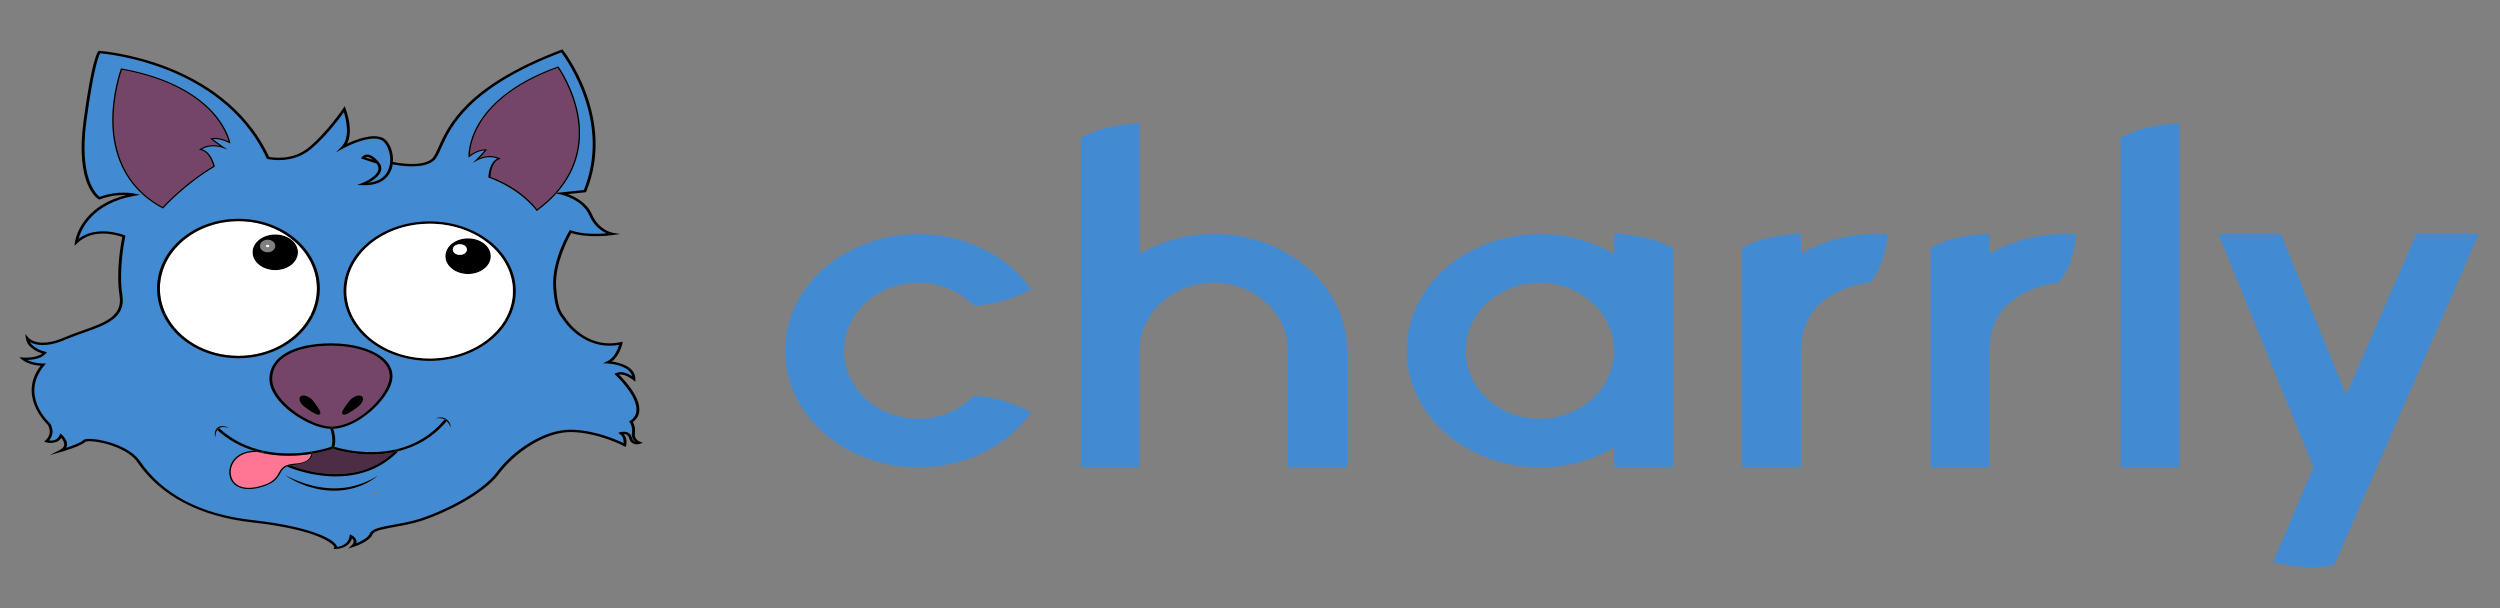 <?xml version="1.0" encoding="utf-8"?>
<!-- Generator: Adobe Illustrator 16.0.0, SVG Export Plug-In . SVG Version: 6.00 Build 0)  -->
<!DOCTYPE svg PUBLIC "-//W3C//DTD SVG 1.1//EN" "http://www.w3.org/Graphics/SVG/1.1/DTD/svg11.dtd">
<svg version="1.1"
	 id="svg1246" xmlns:dc="http://purl.org/dc/elements/1.1/" xmlns:cc="http://creativecommons.org/ns#" xmlns:rdf="http://www.w3.org/1999/02/22-rdf-syntax-ns#" xmlns:svg="http://www.w3.org/2000/svg" xmlns:sodipodi="http://sodipodi.sourceforge.net/DTD/sodipodi-0.dtd" xmlns:inkscape="http://www.inkscape.org/namespaces/inkscape" inkscape:version="0.92.3 (2405546, 2018-03-11)" sodipodi:docname="CAT PLUS TEXT blue with less detail-small.svg"
	 xmlns="http://www.w3.org/2000/svg" xmlns:xlink="http://www.w3.org/1999/xlink" x="0px" y="0px" width="390.5px" height="95px"
	 viewBox="0 0 390.5 95" enable-background="new 0 0 390.5 95" xml:space="preserve">
<rect x="0" y="0" width="390.5" height="95" fill="#808080" stroke="none"/>
<g id="Layer_1" display="none">
	<g id="g497" display="inline">
		<g id="XMLID_1_">
			<g id="g494">
				<g id="g6">
					<g id="g4">
						<path id="path2" fill="#754569" d="M81.932,44.207c4.796,6.361,6.344,12.069,6.743,13.9c-2.438-1.357-4.263-1.651-5.396-1.651
							c-0.977,0-1.501,0.219-1.524,0.231l-0.388,0.168l0.295,0.299c0.913,0.913,2.478,2.265,3.565,3.19
							c-0.884-0.243-1.762-0.364-2.618-0.364c-3.402,0-5.338,1.883-5.418,1.964l-0.411,0.404l0.572,0.087
							c3.456,0.497,4.986,6.592,5.24,7.725C71.766,77.873,63.515,88.411,62.26,90.052C46.447,79.659,42.859,62.089,42.64,49.153
							c-0.219-12.971,2.813-24,3.333-25.797C66.026,27.78,76.594,37.129,81.932,44.207z"/>
					</g>
				</g>
				<g id="g12">
					<g id="g10">
						<path id="path8" fill="#754569" d="M185.483,64.769c0.041-1.871,0.457-7.776,3.941-14.941
							c3.87-7.978,12.444-19.181,31.279-27.391c0.878,1.555,6.044,11.099,7.805,23.532c1.463,10.279,0.763,24.318-8.885,37.3
							l-0.255,0.029l0.19,0.052c-1.986,2.657-4.344,5.269-7.141,7.794c-1.068-1.734-6.847-10.36-18.644-15.721
							c0.028-1.162,0.357-7.441,3.65-8.591l0.549-0.19l-0.485-0.324c-0.064-0.04-1.594-1.046-4.003-1.046
							c-1.41,0-2.814,0.341-4.189,1.023c0.89-1.116,2.167-2.745,2.883-3.813l0.237-0.353L192,62.036
							c-0.017,0-0.197-0.035-0.508-0.035C190.648,62.001,188.43,62.279,185.483,64.769z"/>
					</g>
				</g>
				<g id="g102">
					<g id="g100">
						<path id="path98" fill="#BC7444" d="M111.997,67.007c-4.285,0.731-7.607-0.265-7.665-0.284l-0.266-0.081l-0.104-0.267
							c-0.09-0.237-0.186-0.467-0.277-0.703c-3.473,15.023,9.898,30.419,21.62,39.21C115.174,95.114,110.03,80.36,111.997,67.007z"
							/>
					</g>
				</g>
				<g id="g108">
					<g id="g106">
						<path id="path104" fill="#BC7444" d="M124.149,63.862c3.115-5.787,7.94-10.548,11.58-16.126
							c-0.25-1.528-0.554-2.856-0.788-3.766c-1.854,3.178-7.216,11.93-13.271,17.991c-1.327,1.325-2.707,2.332-4.088,3.095
							c0.156,11.653,5.034,23.542,13.499,31.16C124.727,86.973,119.526,74.261,124.149,63.862z"/>
					</g>
				</g>
				<g id="g114">
					<g id="g112">
						<path id="path110" fill="#BC7444" d="M140.904,72.529c0.385-1.927,1.801-3.595,3.556-5.007l-2.62-1.048l0.283-0.561
							c0.017-0.037,0.35-0.671,1.041-1.055c-5.316-1.142-7.48,4.355-8.037,8.249c-1.156,8.089,3.467,15.6,1.733,24.266
							c-0.577,1.733-2.311,3.466-2.311,5.777C144.948,95.639,138.015,82.928,140.904,72.529z"/>
					</g>
				</g>
				<g id="g120">
					<g id="g118">
						<path id="path116" fill="#BC7444" d="M139.17,100.838c14.195-2.366,22.467-16.303,25.005-30.608
							c-3.215,0.295-6.526-0.221-8.607-0.666C155.875,81.389,148.269,93.345,139.17,100.838z"/>
					</g>
				</g>
				<g id="g126">
					<g id="g124">
						<path id="path122" fill="#F49758" d="M199.257,186.348c16.163,2.31,38.728,7.43,52.853,0.188
							c-0.657-3.765-3.022-7.812-5.05-10.726c-15.342,7.715-33.112,11.547-47.226,1.871c15.725,2.245,35.635,1.34,46.706-10.035
							c-2.672-1.326-5.665-1.518-5.718-1.521l-1.947-0.11l1.692-0.972c1.759-1.005,2.942-2.985,3.708-4.815
							c-17.596,8.209-40.154,11.336-54.609-1.908c-5.705,4.092-12.725,6.514-20.313,6.514c-19.037,0-34.526-15.207-34.526-33.897
							c0-18.689,15.49-33.897,34.526-33.897c10.269,0,19.5,4.429,25.831,11.439c2.32,0.518,4.641,1.256,6.964,2.184
							c6.365,2.83,11.647,8.901,16.908,12.659c0.619-6.515,2.667-12.82,4.257-16.917c-11.616-11.445-30.012-13.987-37.92-28.673
							c14.901,5.288,27.403,14.574,39.834,24.2c0.057-0.118,0.09-0.185,0.095-0.194l0.236-0.479l0.498,0.208
							c4.76,1.982,11,1.722,14.253,1.399c-2.045-1.104-5.067-3.542-6.928-8.759c-2.75-7.701-11.076-10.018-11.162-10.035
							l-2.057-0.555c-2.097,2.831-4.61,5.61-7.615,8.296l-0.271,0.242l-0.174-0.317c-0.057-0.099-5.846-10-18.887-15.859
							l-0.312-0.074v-0.192c0-0.307,0.185-7.192,3.628-9.07c-0.606-0.283-1.658-0.688-3.114-0.688c-1.768,0-3.49,0.579-5.205,1.722
							l-1.607,1.081l1.248-1.508c0.029-0.029,2.312-2.802,3.553-4.564c-0.878,0.017-3.074,0.376-6.014,3.04l-0.45,0.411
							l-0.029-0.613c-0.006-0.07-0.294-7.014,3.975-15.813c3.929-8.101,12.641-19.505,31.824-27.796l0.236-0.103l0.127,0.219
							c0.064,0.104,6.072,10.319,8.008,23.965c1.461,10.284,0.786,24.283-8.673,37.282l10.77-1.345
							c10.931-32.829-6.633-63.027-9.031-66.91c-37.369,17.274-44.395,36.26-48.178,46.48c-1.122,3.033-1.931,5.223-3.219,6.367
							c-1.747,1.553-4.132,2.245-6.575,2.469c-2.538,14.305-10.81,28.242-25.005,30.608c9.099-7.493,16.704-19.45,16.397-31.274
							c-0.392-0.083-0.739-0.164-1.035-0.237c-0.092,0.751-0.231,1.485-0.428,2.185c-0.844,3.009-3.362,7.961-10.815,7.961
							c-0.226,0-0.445-0.006-0.676-0.012l-2.363-0.092l2.138-1.006c0.058-0.028,5.368-2.57,6.292-6.037
							c0.307-1.149,0.092-2.253-0.642-3.375l-3.579-1.43c-1.755,1.412-3.171,3.08-3.556,5.007
							c-2.889,10.399,4.044,23.11-6.355,30.621c0-2.313,1.733-4.044,2.311-5.777c1.734-8.667-2.889-16.177-1.733-24.266
							c0.557-3.895,2.721-9.391,8.037-8.249c0.262-0.146,0.571-0.257,0.941-0.284c0.867-0.066,1.801,0.357,2.788,1.247
							c0.122-0.075,0.244-0.152,0.367-0.225c-0.123,0.073-0.245,0.15-0.367,0.225c0.644,0.581,1.31,1.354,1.996,2.335
							c1.005,1.439,1.312,2.94,0.907,4.467c-0.659,2.466-3.05,4.43-4.841,5.603c5.125-0.612,7.205-4.05,8.036-7.025
							c1.543-5.505-0.462-12.289-3.125-13.768c-4.836-2.687-14.894,3.958-14.998,4.021l-3.091,2.063l2.322-2.901
							c2.57-3.213,2.298-8.789,1.631-12.878c-3.64,5.579-8.465,10.34-11.58,16.126c-4.623,10.399,0.578,23.11,6.932,32.354
							c-8.464-7.618-13.343-19.507-13.499-31.16c-1.918,1.062-3.833,1.653-5.586,1.951c-1.967,13.354,3.177,28.107,13.307,37.875
							c-11.721-8.791-25.093-24.188-21.62-39.21C94.435,41.874,76.921,29.467,63.78,23.25c-13.057-6.188-24.468-7.649-26.571-7.875
							c-0.491,1.023-2.583,6.679-5.506,32.96C28.646,75.833,35.607,83.841,37,85.142c7.465-3.317,13.663-1.688,13.923-1.613
							l2.283,0.618l-2.312,0.503c-15.039,3.248-20.172,13.615-21.863,19.104c10.185-4.681,19.718-10.273,29.317-15.878
							C45.364,77.19,42.262,61.186,42.061,49.147c-0.237-14.207,3.396-26.098,3.433-26.219l0.081-0.248l0.26,0.052
							C66.252,27.18,76.998,36.69,82.417,43.883c5.882,7.817,6.933,14.687,6.944,14.751l0.087,0.606l-0.52-0.318
							c-3.397-2.04-5.599-1.975-6.495-1.819c1.561,1.49,4.333,3.772,4.362,3.795l1.508,1.243l-1.802-0.751
							c-1.33-0.549-2.635-0.833-3.895-0.833c-2.264,0-3.853,0.918-4.575,1.438c3.738,1.184,5.107,7.932,5.165,8.239l0.034,0.179
							l-0.15,0.109c-4.16,2.945-7.938,6.314-11.091,9.444c3.495-2.232,8.51-4.813,11.137-1.661
							c-12.577,8.386-24.733,16.775-35.955,26.821c-0.247,1.491-0.809,5.176-1.188,9.845c4.842-4.4,10.239-7.779,17.501-7.779
							c-5.652,6.78-11.581,13.007-17.852,18.953c0.06,2.337,0.216,4.691,0.513,6.971c0.582,4.46-0.478,7.674-2.53,10.177
							c4.15-1.641,8.11-3.799,11.78-6.634c-4.044,9.821-10.401,18.487-20.222,23.11c-6.042,2.556-14.326,5.483-21.66,9.43
							c-2.265,4.099-2.885,8.045-2.623,11.568c15.687-13.979,36.861-22.925,56.06-16.381c-19.644-1.15-38.709,8.67-51.419,23.689
							c-0.638,0.681-1.237,1.396-1.807,2.132c1.561,2.942,3.207,4.788,3.39,4.983l0.075,0.109c0.022,0.037,1.455,2.661,0.715,5.688
							c11.822-14.307,33.091-20.267,51.935-19.846c-17.335,2.795-32.505,11.543-44.464,25.202c2.107-0.916,4.247-2.003,4.917-2.841
							c0.411-0.512,1.301-0.77,2.647-0.77c0.33,0,0.688,0.019,1.076,0.047c3.857,0.311,9.562,2.093,14.016,5.293
							c7.859-2.473,16.616-2.86,25.276-0.936c3.467,0.573,8.089-1.734,10.978-4.623c-7.181,7.58-16.291,14.057-25.807,18.859
							c1.411,1.75,2.915,3.396,4.512,4.938c9.732-1.987,18.868-6.896,22.451-15.135c1.526,10.311-5.521,16.327-12.146,22.891
							c2.63,1.523,5.425,2.855,8.384,3.992c11.304-3.147,23.42-3.752,35.538-2.613c0.578,0,2.311-2.313,3.466-4.047
							c-0.534,5.074-1.819,10.021-3.835,14.621c9.103,2.734,13.818,5.93,15.13,8.408c0.161,0.309,0.254,0.565,0.294,0.797
							c1.34-0.195,4.426-1.094,4.98-5.223l0.115-0.891l0.764,0.479c0.063,0.041,1.617,1.029,1.865,2.659
							c0.064,0.409,0.041,0.821-0.069,1.229c0.705-0.348,1.569-0.814,2.407-1.379c-0.671-5.961-3.004-11.656-7.208-16.08
							c-0.578-0.578,0-1.733,0-2.891c4.845,3.989,8.424,8.821,12.125,13.596c1.74-0.978,4.489-1.582,7.842-2.32
							c0.866-0.193,1.763-0.391,2.678-0.603c-2.8-4.645-5.862-9.301-9.185-14.19c-0.445-0.166-0.888-0.342-1.328-0.525
							c-0.577,0,0-1.156,0.578-0.578c0.253,0.37,0.5,0.735,0.75,1.104c9.25,3.492,19.244,3.272,28.63,6.089
							c1.754-1.046,3.532-2.181,5.277-3.394c-5.287-6.301-10.881-12.274-20.213-10.156c1.733-0.574,4.044-2.311,5.777-1.731
							c8.477,1.106,16.483,2.677,24.619,3.224c1.39-1.521,2.608-3.084,3.588-4.678c0.064-0.104,0.133-0.209,0.198-0.314
							c-6.86-6.537-12.981-13.951-23.206-11.518c8.089-5.201,19.066-8.666,28.311-4.046c2.201,0.927,4.425,1.731,6.667,2.46
							c2.402-1.896,4.944-3.529,7.537-4.765c-9.367-9.005-21.499-11.925-34.425-8.093
							C184.235,186.348,192.901,185.189,199.257,186.348z M62.289,142.092c-1.468-3.85-2.271-8.038-2.271-12.417
							c0-18.69,14.64-33.897,32.637-33.897c17.998,0,32.644,15.207,32.644,33.897c0,4.657-0.907,9.093-2.553,13.134
							c-4.952,12.189-16.576,20.766-30.09,20.766C78.875,163.57,67.067,154.656,62.289,142.092z M147.403,221.757
							c-0.405,0.388-0.971,0.769-1.577,1.253c-0.612,0.491-1.369,0.948-2.184,1.469c-0.423,0.23-0.861,0.479-1.318,0.729
							c-0.457,0.263-0.958,0.451-1.461,0.688c-0.503,0.248-1.041,0.43-1.589,0.635c-0.543,0.222-1.12,0.369-1.704,0.533
							c-1.174,0.328-2.41,0.568-3.68,0.715c-0.636,0.082-1.277,0.099-1.924,0.148c-0.647-0.006-1.294,0.028-1.948-0.006
							c-0.647-0.041-1.293-0.068-1.936-0.152c-0.641-0.063-1.276-0.177-1.901-0.285c-1.259-0.219-2.472-0.543-3.622-0.91
							c-1.162-0.344-2.241-0.799-3.258-1.23c-1.005-0.449-1.942-0.914-2.779-1.395c-0.844-0.455-1.589-0.932-2.236-1.367
							s-1.196-0.833-1.646-1.168c-0.826-0.631-1.282-1.063-1.34-1.115c0.029,0.02,0.156,0.104,0.375,0.249
							c0.248,0.166,0.625,0.386,1.092,0.683c0.948,0.578,2.341,1.34,4.056,2.139c0.855,0.404,1.803,0.785,2.808,1.186
							c1.012,0.369,2.086,0.744,3.218,1.053c0.561,0.174,1.15,0.295,1.733,0.443c0.589,0.109,1.184,0.249,1.792,0.342
							c0.606,0.098,1.218,0.195,1.836,0.25c0.613,0.076,1.238,0.104,1.855,0.131c0.625,0.041,1.248,0.021,1.867,0.023
							c0.618-0.041,1.236-0.054,1.843-0.123c1.213-0.139,2.408-0.301,3.542-0.589c0.566-0.14,1.126-0.276,1.658-0.455
							c0.537-0.169,1.069-0.317,1.566-0.524c1.011-0.371,1.929-0.806,2.784-1.201c0.422-0.215,0.81-0.439,1.196-0.644
							c0.382-0.196,0.746-0.39,1.063-0.604c0.646-0.413,1.247-0.732,1.682-1.073c0.791-0.561,1.299-0.906,1.415-0.982
							C148.582,220.693,148.136,221.104,147.403,221.757z M177.719,196.838c-0.047-0.107-0.104-0.242-0.168-0.393
							c-0.069-0.149-0.127-0.323-0.225-0.504c-0.098-0.178-0.196-0.369-0.294-0.571c-0.093-0.216-0.249-0.394-0.37-0.604
							c-0.116-0.221-0.284-0.404-0.44-0.603c-0.005-0.011-0.01-0.024-0.022-0.029c-5.835,8.402-12.86,12.618-19.384,14.607
							c-7.812,9.791-17.437,12.266-25.161,12.266c-1.306,0-2.56-0.071-3.739-0.192c-8.839-0.883-15.419-4.439-15.697-4.592
							l0.075-0.139c-1.647,0.761-2.23,2.01-2.912,3.475c-1.064,2.279-2.393,5.116-8.453,6.933c-1.577,0.475-2.946,0.661-4.13,0.661
							c-3.542,0-5.426-1.75-6.322-3.014c-2.194-3.115-1.97-8.199,0.509-11.58c2.26-3.078,5.39-3.918,7.875-4.016
							c-5.032-1.883-10.099-5.055-14.716-10.127c-0.121,0.23-0.224,0.479-0.305,0.729c-0.167,0.504-0.266,1-0.33,1.429
							c-0.063,0.428-0.11,0.799-0.122,1.052c-0.017,0.26-0.029,0.41-0.029,0.41s-0.161-0.579-0.179-1.485
							c-0.006-0.448,0.028-0.979,0.168-1.542c0.139-0.563,0.392-1.16,0.843-1.644c0.22-0.241,0.503-0.433,0.792-0.568
							c0.289-0.149,0.605-0.203,0.901-0.243c0.3-0.027,0.584-0.006,0.849,0.029c0.26,0.045,0.503,0.098,0.717,0.172
							c0.22,0.063,0.409,0.146,0.578,0.229c0.167,0.066,0.311,0.139,0.422,0.199c0.231,0.129,0.358,0.207,0.358,0.207
							s-0.146-0.031-0.399-0.098c-0.243-0.074-0.606-0.148-1.034-0.213c-0.207-0.04-0.444-0.051-0.681-0.063
							c-0.242-0.007-0.491,0.006-0.745,0.047c-0.243,0.047-0.498,0.113-0.722,0.234c-0.122,0.063-0.238,0.133-0.341,0.214
							c5.638,6.245,11.964,9.554,18.065,11.117c7.049,1.812,13.791,1.3,18.818,0.313c4.316-0.842,7.367-2.037,8.238-2.399
							c0.81-3.619-0.161-7.459-0.514-8.647c-8.782-0.398-24.41-12.658-24.41-24.256c0-10.688,9.522-17.332,24.844-17.332
							c9.238,0,17.529,3.112,21.643,8.137c2.473,3.016,3.379,6.639,2.612,10.471c-1.733,8.652-13.036,22.316-23.487,22.964
							c0.428,1.526,1.225,5.147,0.479,8.726c1.675,0.623,7.916,2.731,15.587,2.568c3.265-0.072,6.355-0.525,9.274-1.355
							c7.713-2.193,14.185-7.037,19.303-14.469c-0.081-0.052-0.168-0.104-0.249-0.16c-0.219-0.099-0.427-0.237-0.658-0.289
							c-0.226-0.088-0.452-0.121-0.665-0.168c-0.219-0.012-0.434-0.052-0.63-0.041c-0.393-0.004-0.727,0.035-0.958,0.082
							c-0.231,0.039-0.365,0.08-0.365,0.08s0.111-0.088,0.33-0.186c0.225-0.094,0.548-0.242,0.966-0.307
							c0.207-0.045,0.438-0.051,0.686-0.062c0.243,0.021,0.508,0.021,0.775,0.104c0.266,0.055,0.525,0.171,0.792,0.287
							c0.237,0.155,0.502,0.295,0.71,0.492c0.208,0.202,0.428,0.397,0.583,0.631c0.173,0.228,0.335,0.447,0.444,0.691
							c0.116,0.23,0.255,0.451,0.324,0.682c0.082,0.228,0.145,0.445,0.209,0.644c0.075,0.196,0.092,0.389,0.126,0.549
							c0.023,0.169,0.052,0.313,0.07,0.429c0.041,0.237,0.051,0.375,0.051,0.375S177.816,197.052,177.719,196.838z"/>
					</g>
				</g>
				<g id="g132">
					<g id="g130">
						<path id="path128" fill="#BC7444" d="M71.991,79.967c-5.725,5.684-9.375,10.57-9.43,10.645l-0.162,0.215l-0.226-0.146
							c-1.363-0.884-2.632-1.825-3.825-2.806c-9.599,5.605-19.132,11.198-29.317,15.878c-0.195,0.633-0.347,1.204-0.46,1.689
							c7.685-6.894,18.304-1.71,18.418-1.653l0.387,0.191l-0.08,0.428c-0.003,0.019-0.05,0.271-0.124,0.718
							c11.223-10.045,23.378-18.434,35.955-26.82C80.501,75.154,75.485,77.735,71.991,79.967z"/>
					</g>
				</g>
				<g id="g210">
					<g id="g208">
						<path id="path206" fill="#BC7444" d="M223.311,106.401c0.902-2.323,1.656-3.938,1.914-4.474
							c-12.431-9.625-24.933-18.912-39.834-24.2C193.299,92.415,211.695,94.957,223.311,106.401z"/>
					</g>
				</g>
				<g id="g252">
					<g id="g250">
						<path id="path248" d="M220.408,83.17c-0.081,0.116-0.167,0.226-0.249,0.342l-0.601-0.162c0.018-0.029,0.042-0.052,0.064-0.081
							L220.408,83.17z"/>
					</g>
				</g>
				<g id="g258">
					<g id="g256">
						<path id="path254" d="M219.623,83.269c-0.023,0.029-0.047,0.052-0.064,0.081l-0.19-0.052L219.623,83.269z"/>
					</g>
				</g>
				<g id="g276">
					<g id="g274">
						<path id="path272" d="M192.901,75.607c0-0.307,0.185-7.192,3.628-9.07c-0.606-0.283-1.658-0.688-3.114-0.688
							c-1.768,0-3.49,0.579-5.205,1.722l-1.607,1.081l1.248-1.508c0.029-0.029,2.312-2.802,3.553-4.564
							c-0.878,0.017-3.074,0.376-6.014,3.04l-0.45,0.411l-0.029-0.613c-0.006-0.07-0.294-7.014,3.975-15.813
							c3.929-8.101,12.641-19.505,31.824-27.796l0.236-0.103l0.127,0.219c0.064,0.104,6.072,10.319,8.008,23.965
							c1.461,10.284,0.786,24.283-8.673,37.282l-0.785,0.099c9.648-12.982,10.348-27.021,8.885-37.3
							c-1.761-12.433-6.927-21.977-7.805-23.532c-18.835,8.21-27.409,19.413-31.279,27.391c-3.484,7.165-3.9,13.07-3.941,14.941
							c2.947-2.489,5.165-2.767,6.009-2.767c0.312,0,0.491,0.035,0.508,0.035l0.416,0.093l-0.237,0.353
							c-0.717,1.068-1.994,2.697-2.883,3.813c1.375-0.682,2.78-1.023,4.189-1.023c2.409,0,3.939,1.006,4.003,1.046l0.485,0.324
							l-0.549,0.19c-3.293,1.149-3.623,7.429-3.65,8.591c11.796,5.361,17.575,13.987,18.644,15.721
							c2.796-2.525,5.154-5.137,7.141-7.794l0.601,0.162c-2.097,2.831-4.61,5.61-7.615,8.296l-0.271,0.242l-0.174-0.317
							c-0.057-0.099-5.846-10-18.887-15.859l-0.312-0.074V75.607L192.901,75.607z"/>
					</g>
				</g>
				<g id="g486">
					<g id="g484">
						<path id="path482" d="M62.173,90.681C45.949,80.167,42.281,62.29,42.061,49.147c-0.237-14.207,3.396-26.098,3.433-26.219
							l0.081-0.248l0.26,0.052C66.252,27.18,76.998,36.69,82.417,43.883c5.882,7.817,6.933,14.687,6.944,14.751l0.087,0.606
							l-0.52-0.318c-3.397-2.04-5.599-1.975-6.495-1.819c1.561,1.49,4.333,3.772,4.362,3.795l1.508,1.243l-1.802-0.751
							c-1.33-0.549-2.635-0.833-3.895-0.833c-2.264,0-3.853,0.918-4.575,1.438c3.738,1.184,5.107,7.932,5.165,8.239l0.034,0.179
							l-0.15,0.109c-11.717,8.291-20.435,19.974-20.521,20.089l-0.162,0.215L62.173,90.681z M42.639,49.152
							c0.219,12.936,3.807,30.506,19.62,40.899c1.254-1.641,9.505-12.179,20.332-19.892c-0.254-1.132-1.785-7.228-5.24-7.725
							l-0.572-0.087l0.411-0.404c0.08-0.081,2.016-1.964,5.418-1.964c0.856,0,1.734,0.121,2.618,0.364
							c-1.087-0.925-2.652-2.277-3.565-3.19l-0.295-0.299l0.388-0.168c0.023-0.012,0.548-0.231,1.524-0.231
							c1.133,0,2.959,0.294,5.396,1.651c-0.398-1.831-1.947-7.539-6.743-13.9c-5.337-7.077-15.905-16.426-35.959-20.852
							C45.453,25.152,42.42,36.182,42.639,49.152z"/>
					</g>
				</g>
				<g id="g492">
					<g id="g490">
						<path id="path488" d="M146.594,67.132c-1.19-1.253-1.981-1.438-2.409-1.41c-0.231,0.018-0.427,0.103-0.584,0.214
							L146.594,67.132z M172.888,60.991c3.854-10.417,11.029-29.806,49.236-47.341l0.451-0.208l0.271,0.417
							c0.22,0.323,21.395,33.001,9.314,68.677l-0.116,0.341l-7.262,0.913c2.854,1.271,7.632,4.183,9.683,9.919
							c2.75,7.696,8.181,8.863,8.239,8.875l3.01,0.601l-3.028,0.532c-0.398,0.075-9.607,1.652-16.563-0.988
							c-1.19,2.542-6.575,14.715-6.067,25.814c0.469,10.376,2.092,12.895,3.271,14.739c0.26,0.403,0.503,0.786,0.71,1.208
							c0.075,0.148,7.893,14.898,21.875,11.255l0.861-0.226l-0.145,0.877c-0.045,0.267-1.011,5.856-4.258,8.765
							c2.987,0.509,9.463,2.317,9.463,8.478v1.394l-0.988-0.982c-0.034-0.032-3.148-3.101-5.568-2.493
							c1.975,2.353,8.712,10.922,8.134,17.76c-0.173,2.121-1.046,3.896-2.583,5.266c0.399,0.836,1.115,2.777,0.81,5.511
							c-0.335,3.005,1.941,4.017,1.963,4.027l1.243,0.53l-1.243,0.533c-0.052,0.017-1.311,0.541-2.513-0.07
							c-0.867-0.444-1.45-1.334-1.745-2.651c-0.196-0.89-0.577-1.497-1.132-1.804c-0.33-0.18-0.688-0.234-1.005-0.234
							c1.589,2.193,0.988,5.342,0.959,5.492l-0.168,0.839l-0.717-0.47c-0.098-0.063-10.018-6.463-20.886-6.833
							c-10.647-0.359-22.972,10.099-29.148,20.134c-6.372,10.359-22.458,19.58-31.094,22.967c-3.652,1.428-7.453,2.264-10.81,3.002
							c-4.455,0.979-8.302,1.827-8.88,3.573c-1.23,3.687-7.407,6.036-7.667,6.134l-2.103,0.793l1.463-1.712
							c0.554-0.647,0.791-1.28,0.699-1.893c-0.076-0.511-0.358-1.035-0.647-1.361c-1.294,5.208-6.488,5.175-6.546,5.175h-0.936
							l0.422-0.74c0.017-0.053,0.006-0.271-0.284-0.752c-0.479-0.785-5.459-7.746-32.787-11.438
							c-20.817-2.813-36.682-12.889-45.879-29.165c-3.577-6.332-12.839-9.788-18.274-10.228c-1.918-0.149-2.617,0.162-2.727,0.295
							c-1.595,1.998-8.696,4.529-9.504,4.807l-4.721,1.652l4.224-2.68c0.948-0.606,1.467-1.33,1.589-2.222
							c0.173-1.313-0.59-2.69-1.151-3.5c-0.953,1.731-2.403,2.271-3.53,2.396c-1.375,0.16-2.524-0.254-2.577-0.271l-0.803-0.292
							l0.572-0.643c2.988-3.313,1.179-7.061,0.914-7.557c-0.855-0.979-12.064-14.287-2.872-28.703
							c-1.728-0.156-5.211-0.752-7.459-2.998L4.752,163.1l1.588,0.143c0.059,0.005,5.24,0.438,7.645-2.029
							c-1.821-0.682-6.043-2.736-6.535-7.15l-0.255-2.246l1.301,1.854c0.155,0.214,3.934,5.264,14.276-0.18
							c2.426-1.275,4.957-2.355,7.4-3.396c8.656-3.687,16.125-6.877,14.831-16.82c-1.565-11.982,0.636-25.98,1.081-28.626
							c-2.051-0.907-11.526-4.519-17.979,2.928l-1.184,1.363l0.168-1.79c0.017-0.186,1.843-17.247,20.666-22.88
							c-2.502-0.127-6.378,0.128-10.602,2.081l-0.301,0.139l-0.272-0.192c-0.387-0.265-9.486-6.909-6.02-38.09
							c3.391-30.517,5.69-33.603,5.939-33.856l0.191-0.185l0.265,0.017c0.127,0.012,12.693,1.104,27.282,8.002
							c13.421,6.343,31.355,19.042,40.703,43.516c1.537,0.375,9.44,1.918,15.91-4.553c7.367-7.362,13.705-18.817,13.77-18.934
							l0.652-1.178l0.404,1.282c0.151,0.474,3.311,10.596,0.544,16.975c3.352-1.896,10.139-5.125,14.213-2.86
							c2.739,1.52,4.478,6.807,4.205,11.734c2.728,0.67,11.25,2.38,15.352-1.265C171.057,65.947,171.825,63.868,172.888,60.991z
							 M222.147,14.915c-37.369,17.274-44.395,36.26-48.178,46.48c-1.122,3.033-1.931,5.223-3.219,6.367
							c-4.478,3.981-13.156,2.316-16.218,1.565c-0.092,0.751-0.231,1.485-0.428,2.185c-0.844,3.009-3.362,7.961-10.815,7.961
							c-0.226,0-0.445-0.006-0.676-0.012l-2.363-0.092l2.138-1.006c0.058-0.028,5.368-2.57,6.292-6.037
							c0.307-1.149,0.092-2.253-0.642-3.375l-6.199-2.478l0.283-0.561c0.023-0.051,0.635-1.242,1.982-1.339
							c1.432-0.11,3.044,1.097,4.784,3.582c1.005,1.438,1.312,2.94,0.907,4.467c-0.659,2.466-3.05,4.43-4.841,5.603
							c5.125-0.612,7.205-4.05,8.036-7.025c1.543-5.505-0.462-12.289-3.125-13.768c-4.836-2.687-14.894,3.958-14.998,4.021
							l-3.091,2.063l2.322-2.901c3.529-4.414,1.705-13.299,0.843-16.644c-1.854,3.178-7.216,11.93-13.271,17.991
							c-7.674,7.667-17.24,4.795-17.339,4.762l-0.266-0.081l-0.104-0.267C94.787,42.104,77.05,29.522,63.778,23.242
							c-13.057-6.188-24.468-7.649-26.571-7.875c-0.491,1.023-2.583,6.679-5.506,32.96C28.646,75.833,35.607,83.841,37,85.142
							c7.465-3.317,13.663-1.688,13.923-1.613l2.283,0.618l-2.312,0.503c-16.771,3.622-21.227,16.102-22.324,20.793
							c7.685-6.894,18.304-1.71,18.418-1.653l0.387,0.191l-0.08,0.428c-0.029,0.155-2.848,15.667-1.15,28.708
							c1.41,10.818-6.812,14.322-15.524,18.031c-2.421,1.035-4.928,2.104-7.309,3.351c-7.66,4.035-12.097,2.635-14.218,1.237
							c1.56,3.381,5.956,4.617,6.008,4.633l0.774,0.209l-0.444,0.665c-1.698,2.554-5.28,3.097-7.441,3.177
							c2.727,1.684,6.343,1.706,6.384,1.706h1.104l-0.63,0.905c-10.007,14.457,1.757,27.617,2.265,28.166l0.075,0.109
							c0.028,0.047,2.362,4.284-0.445,8.217c1.172,0.16,3.27,0.05,4.212-2.543l0.329-0.896l0.642,0.7
							c0.098,0.104,2.339,2.588,1.999,5.151c-0.051,0.404-0.167,0.791-0.34,1.154c2.53-1.006,5.84-2.501,6.707-3.583
							c0.411-0.512,1.301-0.769,2.647-0.769c0.33,0,0.688,0.018,1.076,0.047c5.689,0.457,15.402,4.111,19.186,10.813
							c9.146,16.174,24.295,25.799,45.025,28.604c21.688,2.928,31.735,8.423,33.752,12.233c0.161,0.309,0.254,0.565,0.294,0.799
							c1.34-0.196,4.426-1.094,4.98-5.223l0.115-0.893l0.764,0.479c0.063,0.041,1.617,1.028,1.865,2.658
							c0.064,0.409,0.041,0.821-0.069,1.229c1.826-0.895,4.727-2.604,5.437-4.734c0.786-2.368,4.541-3.193,9.729-4.338
							c3.316-0.729,7.071-1.557,10.636-2.954c8.499-3.322,24.306-12.37,30.535-22.483c6.505-10.574,18.978-21.07,30.164-20.69
							c9.539,0.33,18.101,4.991,20.695,6.54c0.069-1.152-0.041-3.199-1.438-4.361l-0.762-0.643l0.93-0.346
							c0.063-0.023,1.56-0.57,2.9,0.154c0.867,0.469,1.444,1.335,1.716,2.57c0.213,0.959,0.594,1.583,1.138,1.865
							c0.047,0.021,0.092,0.045,0.139,0.063c-0.797-0.875-1.474-2.255-1.259-4.178c0.357-3.201-0.861-5.194-0.877-5.22l-0.273-0.433
							l0.404-0.325c1.507-1.207,2.358-2.813,2.52-4.771c0.618-7.34-8.28-17.403-8.373-17.5l-0.461-0.526l0.601-0.356
							c2.259-1.355,4.998,0.266,6.505,1.427c-1.201-5.58-9.619-6.123-9.711-6.128l-1.947-0.11l1.692-0.972
							c2.941-1.682,4.281-6.09,4.732-7.967c-14.282,3.031-22.215-11.912-22.29-12.068c-0.185-0.371-0.405-0.712-0.652-1.104
							c-1.255-1.953-2.97-4.629-3.455-15.307c-0.579-12.716,6.343-26.726,6.418-26.865l0.236-0.479l0.498,0.208
							c4.76,1.982,11,1.722,14.253,1.399c-2.045-1.104-5.067-3.542-6.928-8.759c-2.75-7.701-11.076-10.018-11.162-10.035
							l-2.057-0.555c0.082-0.117,0.168-0.226,0.249-0.342l10.77-1.345C242.109,48.996,224.544,18.797,222.147,14.915z"/>
					</g>
				</g>
			</g>
		</g>
	</g>
	<g id="g527" display="inline">
	</g>
	<g id="g533" display="inline" opacity="0.2">
		<g id="g531">
			<path id="path529" fill="#754569" d="M58.862,49.418c3.466,0,6.355-0.578,9.822-1.156c-6.45-8.724-14.89-14.46-24.506-17.044
				c-0.854,4.702-1.656,11.044-1.539,17.934c0.219,12.936,3.807,30.506,19.62,40.899c1.035-1.355,6.85-8.783,14.945-15.674
				C75.212,63.601,69.1,54.072,58.862,49.418z"/>
		</g>
	</g>
	<g id="g539" display="inline" opacity="0.4">
		<g id="g537">
			<path id="path535" d="M85.64,56.818c0.87,0.248,1.881,0.647,3.035,1.289c-0.398-1.831-1.947-7.539-6.743-13.9
				C77.712,38.611,70.219,31.6,57.359,26.72C68.717,34.328,78.184,45.273,85.64,56.818z"/>
		</g>
	</g>
	<g id="g545" display="inline" opacity="0.4">
		<g id="g543">
			<path id="path541" d="M81.833,70.714c0.251-0.185,0.503-0.373,0.758-0.554c-0.233-1.038-1.538-6.239-4.413-7.486
				c-0.272,0.02-0.546,0.032-0.827,0.032C79.829,64.771,80.831,67.722,81.833,70.714z"/>
		</g>
	</g>
	<g id="g551" display="inline" opacity="0.2">
		<g id="g549">
			<path id="path547" d="M81.366,56.855l0.388-0.168c0.023-0.012,0.548-0.231,1.524-0.231c0.597,0,1.392,0.087,2.362,0.362
				c-7.456-11.544-16.922-22.49-28.281-30.098c-3.406-1.292-7.186-2.437-11.386-3.365c-0.244,0.843-1.04,3.714-1.794,7.863
				c9.616,2.583,18.056,8.32,24.506,17.044c-3.467,0.578-6.355,1.156-9.822,1.156c10.238,4.653,16.35,14.182,18.342,24.958
				c1.471-1.254,3.021-2.485,4.628-3.663c-1.002-2.992-2.004-5.943-4.482-8.008c0.281,0,0.555-0.013,0.827-0.032
				c-0.263-0.113-0.538-0.198-0.827-0.239l-0.572-0.087l0.411-0.404c0.08-0.081,2.016-1.964,5.418-1.964
				c0.224,0,0.448,0.009,0.673,0.025c-1.079-0.923-2.346-1.603-3.619-1.92c0.954,0,2.007,0.004,3.077,0.085
				c-0.401-0.365-0.777-0.715-1.078-1.017L81.366,56.855z"/>
		</g>
	</g>
	<g id="g557" display="inline" opacity="0.4">
		<g id="g555">
			<path id="path553" d="M83.281,60.005c0.641,0.046,1.291,0.159,1.945,0.339c-0.729-0.621-1.669-1.43-2.487-2.174
				c-1.069-0.081-2.123-0.085-3.077-0.085C80.935,58.403,82.202,59.082,83.281,60.005z"/>
		</g>
	</g>
	<g id="g563" display="inline" opacity="0.4">
		<g id="g561">
			<path id="path559" d="M197.425,66.832c-3.293,1.149-3.623,7.429-3.65,8.591c0.649,0.295,1.275,0.602,1.888,0.916
				c0.132-3.339,0.925-6.479,2.023-9.598L197.425,66.832z"/>
		</g>
	</g>
	<g id="g569" display="inline" opacity="0.4">
		<g id="g567">
			<path id="path565" d="M208.791,28.815c-10.781,7.049-16.431,14.959-19.367,21.013c-3.484,7.165-3.9,13.07-3.941,14.941
				c0.522-0.44,1.02-0.809,1.492-1.122C190.282,49.424,198.149,37.715,208.791,28.815z"/>
		</g>
	</g>
	<g id="g575" display="inline" opacity="0.2">
		<g id="g573">
			<path id="path571" d="M208.791,28.815c-10.642,8.9-18.509,20.609-21.816,34.832c2.196-1.454,3.822-1.645,4.517-1.645
				c0.312,0,0.491,0.035,0.508,0.035l0.416,0.093l-0.069,0.102c0.155-0.065,0.336-0.102,0.554-0.102
				c-0.199,0.05-0.399,0.11-0.598,0.168l-0.124,0.184c-0.243,0.361-0.553,0.791-0.888,1.241c-0.185,0.395-0.412,0.779-0.799,1.051
				c-0.049,0.063-0.097,0.126-0.146,0.188c2.734-0.43,4.979,0.633,7.754,0.633c-0.113,0.303-0.224,0.606-0.332,0.91l0.205,0.137
				l-0.289,0.1c-1.099,3.119-1.892,6.258-2.023,9.598c0.866,0.443,1.701,0.901,2.497,1.372c1.297-6.898,5.449-13.182,12.653-15.582
				c-2.89,0-5.201,0-8.09,0c1.512-14.108,8.299-27.776,20.357-34.874c-1.123-2.542-2.048-4.238-2.377-4.819
				C216.16,24.417,212.218,26.573,208.791,28.815z"/>
		</g>
	</g>
	<g id="g581" display="inline" opacity="0.4">
		<g id="g579">
			<path id="path577" d="M190.347,64.962c-0.371,0.477-0.735,0.937-1.051,1.333c1.375-0.682,2.78-1.023,4.189-1.023
				c2.409,0,3.939,1.006,4.003,1.046l0.28,0.187c0.108-0.304,0.219-0.606,0.332-0.91C195.325,65.595,193.081,64.532,190.347,64.962z
				"/>
		</g>
	</g>
	<g id="g587" display="inline" opacity="0.4">
		<g id="g585">
			<path id="path583" d="M191.291,63.723c-0.256,0.344-0.526,0.699-0.799,1.051C190.879,64.502,191.106,64.117,191.291,63.723z"/>
		</g>
	</g>
	<g id="g593" display="inline" opacity="0.4">
		<g id="g591">
			<path id="path589" d="M192.901,62.129c-0.218,0-0.399,0.037-0.554,0.102l-0.044,0.067
				C192.502,62.239,192.702,62.179,192.901,62.129z"/>
		</g>
	</g>
	<g id="g599" display="inline" opacity="0.2">
		<g id="g597">
			<path id="path595" fill="#754569" d="M223.08,27.255c-12.058,7.098-18.845,20.766-20.357,34.874c2.889,0,5.2,0,8.09,0
				c-7.204,2.4-11.356,8.684-12.653,15.582c8.862,5.246,13.332,11.93,14.259,13.433c2.796-2.525,5.154-5.137,7.141-7.794
				l-0.19-0.052l0.255-0.029c9.648-12.982,10.348-27.021,8.885-37.3C227.404,38.178,224.965,31.523,223.08,27.255z"/>
		</g>
	</g>
	<g id="g671" display="inline" opacity="0.2">
		<g id="g669">
			<path id="path667" d="M125.882,66.173c2.633-0.957,4.869-2.414,6.996-4.035l1.22-1.524c3.529-4.414,1.705-13.299,0.843-16.646
				c-0.078,0.134-0.171,0.291-0.262,0.444C135.337,52.401,130.394,60.156,125.882,66.173z"/>
		</g>
	</g>
	<g id="g677" display="inline" opacity="0.2">
		<g id="g675">
			<path id="path673" d="M142.123,65.913c0.023-0.051,0.635-1.242,1.982-1.339c1.432-0.11,3.044,1.097,4.784,3.582
				c1.005,1.439,1.312,2.94,0.907,4.467c-0.615,2.3-2.736,4.164-4.472,5.354c5.149-2.477,8.295-9.388,5.402-14.692
				c-3.467-5.777-10.4-1.733-13.289,2.889c1.675,0,3.047,0,4.554,0L142.123,65.913z"/>
		</g>
	</g>
	<g id="g683" display="inline" opacity="0.2">
		<g id="g681">
			<path id="path679" d="M146.742,75.333c0.886-0.871,1.64-1.89,1.938-3.006c0.307-1.149,0.092-2.253-0.642-3.375l-2.782-1.112
				C147.083,69.902,147.828,72.82,146.742,75.333z"/>
		</g>
	</g>
	<g id="g689" display="inline" opacity="0.2">
		<g id="g687">
			<path id="path685" d="M139.748,81.772c8.089,1.155,15.022-4.044,17.911-10.977c0.295-0.295,0.668-0.516,1.076-0.698
				c-1.748-0.212-3.248-0.535-4.202-0.77c-0.092,0.751-0.231,1.485-0.428,2.185c-0.844,3.009-3.362,7.961-10.815,7.961
				c-0.056,0-0.11-0.002-0.165-0.002C142.18,80.573,141.414,81.772,139.748,81.772z"/>
		</g>
	</g>
	<g id="g731" display="inline" opacity="0.2">
		<g id="g729">
			<path id="path727" d="M221.79,91.016c-4.623,9.822-6.356,19.644-11.555,28.888c1.733,0,2.889,0,4.622,0
				c0,1.734-1.155,1.156-2.312,1.156c2.39,6.827,4.376,14.66,8.581,20.644c-0.958-2.134-1.889-5.689-2.225-13.104
				c-0.579-12.716,6.343-26.726,6.418-26.865l0.236-0.479l0.498,0.208c2.184,0.91,4.677,1.343,7.054,1.52
				C228.395,100.082,224.774,95.708,221.79,91.016z"/>
		</g>
	</g>
	<g id="g737" display="inline" opacity="0.2">
		<g id="g735">
			<path id="path733" d="M51.352,140.127c7.511-10.401-3.467-30.044,10.977-38.133c-4.044-0.578-6.933,1.156-10.399,2.889
				c1.732-3.466,2.889-6.933,4.621-10.399c-3.518,3.2-7.215,6.397-11.285,8.615c1.057,0.367,1.697,0.678,1.724,0.692l0.387,0.191
				l-0.08,0.428c-0.029,0.155-2.848,15.667-1.15,28.708c1.41,10.817-6.812,14.323-15.524,18.03
				c-2.421,1.035-4.928,2.104-7.309,3.352c-7.66,4.035-12.097,2.635-14.218,1.238c0.6,1.298,1.618,2.277,2.647,2.994
				c0.298-0.021,0.599-0.061,0.901-0.119C26.508,153.415,42.686,151.682,51.352,140.127z"/>
		</g>
	</g>
	<g id="g743" display="inline" opacity="0.4">
		<g id="g741">
			<path id="path739" fill="#FFFFFF" d="M174.991,66.751c1.155,1.155,2.312,2.311,3.467,3.466
				c-0.579-9.822,3.466-19.066,8.667-27.154c8.79-13.584,22.829-19.434,36.195-26.144c-0.518-0.927-0.926-1.606-1.172-2.005
				c-37.369,17.274-44.395,36.26-48.178,46.48c-1.038,2.807-1.813,4.88-2.942,6.082c1.382,2.492,3.158,4.824,5.119,6.785
				C176.146,71.951,174.991,69.062,174.991,66.751z"/>
		</g>
	</g>
	<g id="g749" display="inline" opacity="0.2">
		<g id="g747">
			<path id="path745" fill="#FFFFFF" d="M225.256,88.706c2.282,4.335,5.826,9.931,10.062,14.37c1.945,0.028,3.702-0.087,4.988-0.214
				c-2.045-1.104-5.067-3.542-6.928-8.759c-2.41-6.748-9.1-9.362-10.776-9.917c-0.9,0.146-1.757,0.463-2.547,1.055
				C222.367,85.239,224.101,86.973,225.256,88.706z"/>
		</g>
	</g>
	<g id="g755" display="inline" opacity="0.2">
		<g id="g753">
			<path id="path751" fill="#FFFFFF" d="M53.662,85.817c-2.145-0.536-4.347-0.519-6.535-0.137
				c-13.684,4.535-17.547,15.445-18.556,19.763c2.191-1.966,4.619-2.949,6.976-3.35C39.473,94.797,45.468,88.821,53.662,85.817z"/>
		</g>
	</g>
	<g id="g761" display="inline" opacity="0.2">
		<g id="g759">
			<path id="path757" fill="#FFFFFF" d="M106.238,86.394c-11.401-12.956-33.49-6.387-42.091,6.778
				C76.931,86.972,91.773,85.928,106.238,86.394z"/>
		</g>
	</g>
	<g id="g767" display="inline" opacity="0.2">
		<g id="g765">
			<path id="path763" fill="#F49758" d="M252.26,189.213c0.618-7.34-8.28-17.402-8.373-17.5l-0.461-0.527l0.601-0.354
				c2.259-1.354,4.998,0.265,6.505,1.426c-1.201-5.58-9.619-6.123-9.711-6.128l-1.947-0.109l1.692-0.973
				c2.941-1.681,4.281-6.09,4.732-7.967c-14.282,3.031-22.215-11.912-22.29-12.068c-0.185-0.369-0.405-0.712-0.652-1.104
				c-0.384-0.6-0.81-1.266-1.23-2.202c-4.205-5.984-6.191-13.816-8.581-20.644c1.156,0,2.312,0.578,2.312-1.156
				c-1.733,0-2.889,0-4.622,0c5.199-9.244,6.933-19.065,11.555-28.888c2.985,4.692,6.605,9.065,11.317,11.965
				c0.754,0.055,1.494,0.083,2.211,0.094c-4.236-4.438-7.78-10.035-10.062-14.37c-1.155-1.733-2.889-3.467-5.201-3.467
				c0.79-0.591,1.646-0.909,2.547-1.055c-0.236-0.079-0.375-0.115-0.385-0.117l-2.057-0.555c-2.097,2.831-4.61,5.61-7.615,8.296
				l-0.271,0.242l-0.174-0.317c-0.057-0.099-5.846-10-18.887-15.859l-0.312-0.074v-0.192c0-0.307,0.185-7.192,3.628-9.07
				c-0.606-0.283-1.658-0.688-3.114-0.688c-1.768,0-3.49,0.579-5.205,1.722l-1.607,1.081l1.248-1.508
				c0.029-0.029,2.312-2.802,3.553-4.564c-0.878,0.017-3.074,0.376-6.014,3.04l-0.45,0.411l-0.029-0.613
				c-0.006-0.07-0.294-7.014,3.975-15.813c3.929-8.101,12.641-19.505,31.824-27.796l0.236-0.103l0.127,0.219
				c0.064,0.104,6.072,10.319,8.008,23.965c1.461,10.284,0.786,24.283-8.673,37.282l10.77-1.345
				c9.809-29.46-3.326-56.798-7.858-64.905c-13.366,6.71-27.405,12.559-36.195,26.144c-5.201,8.088-9.245,17.333-8.667,27.154
				c-1.155-1.155-2.312-2.311-3.467-3.466c0,2.311,1.155,5.2,1.155,7.51c-1.961-1.961-3.737-4.293-5.119-6.785
				c-0.092,0.097-0.18,0.201-0.276,0.286c-3.083,2.74-8.155,2.806-12.016,2.335c-0.381,0.171-0.725,0.379-1.01,0.647
				c1.268,1.928,2.703,3.769,4.557,5.25c-1.854-1.482-3.289-3.322-4.557-5.25c-0.021,0.019-0.047,0.032-0.066,0.051
				c-2.889,6.933-9.822,12.132-17.911,10.977c1.667,0,2.432-1.2,3.377-2.302c-0.169-0.003-0.336-0.005-0.511-0.01l-2.363-0.092
				l2.138-1.006c0.04-0.02,2.489-1.196,4.354-3.031c1.086-2.513,0.341-5.431-1.485-7.493l-3.417-1.366l0.151-0.301
				c-1.507,0-2.879,0-4.554,0c2.889-4.622,9.822-8.666,13.289-2.889c2.893,5.304-0.253,12.215-5.402,14.692
				c-0.125,0.087-0.249,0.17-0.37,0.249c5.125-0.612,7.205-4.05,8.036-7.025c0.708-2.526,0.663-5.318,0.156-7.747
				c-1.04-1.438-2.182-2.706-3.575-3.635c-6.356-4.044-13.866,2.312-20.222,6.355c0.396-0.891,0.848-1.71,1.34-2.474
				c-1.484,0.979-3.056,1.838-4.806,2.474c3.1-4.132,6.401-9.084,7.952-14.37c-4.643,7.76-13.264,17.753-22.5,15.306
				c-3.96,0.528-6.947-0.367-7.002-0.386l-0.266-0.081l-0.009-0.023c-2.496,1.89-5.106,3.736-7.063,5.91
				c0.577-4.623-1.155-8.667-1.733-12.711c0,2.312-1.156,3.467-1.156,5.777c-0.578-15.021-9.822-26.576-21.954-34.665
				c-10.63-7.394-23.107-13.671-35.954-12.342c-0.983,3.95-2.556,12.302-4.495,29.737C28.646,75.833,35.607,83.841,37,85.142
				c7.465-3.317,13.663-1.688,13.923-1.613l2.283,0.618l-2.312,0.503c-1.335,0.288-2.583,0.638-3.768,1.03
				c2.188-0.382,4.39-0.399,6.535,0.137c-8.193,3.004-14.189,8.98-18.115,16.277c3.918-0.666,7.635,0.28,9.718,1.004
				c4.07-2.218,7.767-5.416,11.285-8.615c-1.732,3.466-2.889,6.933-4.621,10.399c3.466-1.733,6.354-3.466,10.399-2.889
				c-14.444,8.089-3.466,27.732-10.977,38.133c-8.666,11.556-24.844,13.288-38.709,18.485c-0.302,0.062-0.603,0.099-0.901,0.119
				c1.65,1.151,3.33,1.627,3.361,1.638l0.774,0.209l-0.444,0.665c-1.698,2.554-5.28,3.097-7.441,3.177
				c2.727,1.683,6.343,1.706,6.384,1.706h1.104l-0.63,0.904c-7.058,10.197-3.287,19.742-0.272,24.678
				c6.646-8.748,19.655-11.457,30.418-15.764c1.734-0.574,3.468-3.463,4.623-5.776c0,4.045-1.155,8.666-4.044,11.556
				c1.733-1.73,3.467-2.89,4.622-4.621c-1.733,4.045-4.622,6.937-6.933,10.979c4.044-0.579,8.088-2.313,12.71-1.154
				c-6.355,15.021,10.977,26.574,21.377,35.82c17.167,16.61,40.172,12.524,62.402,16.229c9.457-1.521,18.567-4.613,27.15-9.295
				c14.35-8.134,23.553-21.41,33.508-33.938c1.527-3.412,2.875-6.931,4.046-10.55c0-0.579-2.31-2.313-3.467-3.469
				c3.467-1.151,5.778,2.89,9.245,1.734c-1.734-1.156-2.889-2.891-4.044-4.624c2.311,1.733,4.623,3.468,6.933,5.202
				c-3.467-5.202-5.777-10.4-8.088-16.18c3.465,3.468,6.354,8.088,10.398,10.978c6.934,4.045,15.022,2.313,20.799,6.354
				c5.632,3.379,10.284,7.738,14.281,12.752c-0.171-1.998-0.892-3.184-0.904-3.2l-0.273-0.433l0.404-0.326
				C251.248,192.775,252.099,191.171,252.26,189.213z M165.437,82.049c5.716-2.43,11.967-3.386,18.22-1.432
				c9.244,3.467,18.489,11.555,18.489,21.955C193.842,91.039,179.646,84.3,165.437,82.049c-2.735,1.164-5.348,2.664-7.779,4.345
				C160.089,84.712,162.702,83.213,165.437,82.049c-3.586-0.568-7.174-0.854-10.667-0.854
				C158.263,81.195,161.851,81.48,165.437,82.049z M42.061,49.147c-0.237-14.207,3.396-26.098,3.433-26.219l0.081-0.248l0.26,0.052
				C66.252,27.18,76.998,36.69,82.417,43.883c5.882,7.817,6.933,14.687,6.944,14.751l0.087,0.606l-0.52-0.318
				c-3.397-2.04-5.599-1.975-6.495-1.819c1.561,1.49,4.333,3.772,4.362,3.795l1.508,1.243l-1.802-0.751
				c-1.33-0.549-2.635-0.833-3.895-0.833c-2.264,0-3.853,0.918-4.575,1.438c3.738,1.184,5.107,7.932,5.165,8.239l0.034,0.179
				l-0.15,0.109c-11.717,8.291-20.435,19.974-20.521,20.089l-0.162,0.215l-0.226-0.146C45.949,80.167,42.281,62.29,42.061,49.147z
				 M61.751,97.949c0.596-1.666,1.409-3.264,2.396-4.777c-3.044,1.477-5.973,3.243-8.751,5.355c2.778-2.113,5.707-3.878,8.751-5.355
				c8.601-13.166,30.69-19.734,42.091-6.778c-14.465-0.466-29.307,0.578-42.091,6.778C63.16,94.686,62.347,96.283,61.751,97.949z
				 M171.413,164.766c10.586,8.734,16.447,23.571,7.045,35.446c-7.845,10.786-19.433,17.412-31.588,21.994
				c-0.315,0.247-0.67,0.504-1.044,0.804c-0.612,0.491-1.369,0.948-2.184,1.469c-0.423,0.23-0.861,0.479-1.318,0.729
				c-0.457,0.263-0.958,0.451-1.461,0.688c-0.503,0.248-1.041,0.43-1.589,0.635c-0.543,0.222-1.12,0.369-1.704,0.533
				c-1.174,0.328-2.41,0.568-3.68,0.715c-0.636,0.082-1.277,0.099-1.924,0.148c-0.647-0.006-1.294,0.028-1.948-0.006
				c-0.647-0.041-1.293-0.068-1.936-0.152c-0.641-0.063-1.276-0.177-1.901-0.285c-1.259-0.219-2.472-0.543-3.622-0.91
				c-1.162-0.344-2.241-0.799-3.258-1.23c-1.005-0.449-1.942-0.914-2.779-1.395c-0.844-0.455-1.589-0.932-2.236-1.367
				c-0.469-0.313-0.887-0.609-1.252-0.879c-1.306-0.428-2.647-0.887-3.937-1.543c-1.044,2.16-2.629,4.674-8.168,6.332
				c-1.577,0.475-2.946,0.662-4.13,0.662c-3.542,0-5.426-1.75-6.322-3.014c-2.194-3.115-1.97-8.199,0.509-11.58
				c0.409-0.558,0.848-1.039,1.305-1.459c-5.468-1.633-10.506-4.473-14.362-9.154c-4.623-5.776-5.2-13.864-1.156-20.223
				c4.339-7.496,10.298-13.373,17.136-18.188c-0.417,0.019-0.833,0.038-1.254,0.038c-13.78,0-25.588-8.915-30.366-21.479
				c-1.468-3.85-2.271-8.038-2.271-12.417c0-18.69,14.64-33.896,32.637-33.896c17.998,0,32.644,15.207,32.644,33.896
				c0,4.657-0.907,9.096-2.553,13.135c-1.297,3.188-3.053,6.129-5.177,8.732c8.577-1.381,17.233-1.271,25.277,1.082
				c-5.003-5.883-8.019-13.443-8.019-21.69c0-18.689,15.49-33.897,34.526-33.897c19.037,0,34.527,15.208,34.527,33.897
				C203.879,148.943,189.494,163.714,171.413,164.766z"/>
		</g>
	</g>
	<g id="g773" display="inline" opacity="0.2">
		<g id="g771">
			<path id="path769" fill="#FFFFFF" d="M202.146,102.571c0-10.399-9.245-18.487-18.489-21.955
				c-6.253-1.954-12.504-0.998-18.22,1.432C179.646,84.3,193.842,91.039,202.146,102.571z"/>
		</g>
	</g>
	<g id="g779" display="inline" opacity="0.4">
		<g id="g777">
			<path id="path775" fill="#FFFFFF" d="M149.57,59.817c1.393,0.93,2.536,2.197,3.575,3.635c-0.598-2.863-1.84-5.221-3.281-6.021
				c-4.836-2.687-14.894,3.958-14.998,4.021l-3.091,2.063l1.102-1.377c-0.714,0.544-1.442,1.066-2.189,1.561
				c-0.492,0.764-0.944,1.583-1.34,2.474C135.704,62.129,143.214,55.773,149.57,59.817z"/>
		</g>
	</g>
	<g id="g785" display="inline" opacity="0.4">
		<g id="g783">
			<path id="path781" fill="#FFFFFF" d="M134.679,44.414c-2.054,3.479-7.209,11.742-13.009,17.547
				c-3.404,3.401-7.179,4.727-10.336,5.147c9.236,2.448,17.857-7.545,22.5-15.306C134.542,49.393,134.885,46.915,134.679,44.414z"/>
		</g>
	</g>
	<g id="g791" display="inline" opacity="0.4">
		<g id="g789">
			<path id="path787" fill="#FFFFFF" d="M72.151,30.93c12.132,8.089,21.376,19.645,21.954,34.665c0-2.311,1.156-3.466,1.156-5.777
				c0.578,4.045,2.31,8.089,1.733,12.711c1.957-2.174,4.567-4.021,7.063-5.91l-0.095-0.244
				c-9.174-24.272-26.911-36.854-40.183-43.134c-13.057-6.188-24.468-7.649-26.571-7.875c-0.166,0.345-0.513,1.219-1.011,3.223
				C49.044,17.258,61.521,23.536,72.151,30.93z"/>
		</g>
	</g>
	<g id="g947" display="inline">
		<g id="g945">
			<path id="path943" d="M212.276,92.049l-0.177-0.314c-0.055-0.1-5.794-10.003-18.834-15.861L193,75.796v-0.187
				c0-0.307,0.137-7.195,3.58-9.074c-0.606-0.282-1.683-0.687-3.141-0.687c-1.764,0-3.503,0.58-5.216,1.721l-1.613,1.082
				l1.249-1.507c0.025-0.03,2.309-2.802,3.551-4.567c-0.882,0.02-3.079,0.38-6.018,3.04l-0.451,0.409l-0.031-0.609
				c-0.004-0.07-0.291-7.013,3.977-15.812c3.931-8.105,12.644-19.507,31.827-27.8l0.232-0.1l0.13,0.218
				c0.06,0.102,6.071,10.319,8.006,23.964c1.789,12.611,0.372,30.815-16.536,45.923L212.276,92.049z M193.771,75.425
				c11.798,5.359,17.576,13.985,18.648,15.72c16.473-14.891,17.849-32.769,16.088-45.177c-1.763-12.431-6.929-21.979-7.804-23.529
				c-18.837,8.205-27.407,19.413-31.283,27.386c-3.482,7.167-3.898,13.07-3.937,14.943c2.944-2.488,5.162-2.769,6.007-2.769
				c0.313,0,0.489,0.036,0.507,0.04l0.416,0.089l-0.235,0.353c-0.715,1.072-1.991,2.699-2.882,3.812
				c1.376-0.679,2.78-1.023,4.19-1.023c2.405,0,3.94,1.005,4.004,1.047l0.482,0.322l-0.548,0.192
				C194.133,67.983,193.804,74.261,193.771,75.425z"/>
		</g>
	</g>
	<g id="g953" display="inline">
		<g id="g951">
			<path id="path949" d="M62.399,90.829l-0.228-0.148c-16.223-10.515-19.89-28.39-20.11-41.532
				c-0.237-14.209,3.397-26.101,3.434-26.218l0.079-0.253l0.259,0.056c20.42,4.444,31.164,13.955,36.583,21.151
				c5.882,7.813,6.936,14.683,6.946,14.75l0.088,0.604l-0.522-0.315c-3.396-2.043-5.596-1.978-6.493-1.822
				c1.559,1.491,4.331,3.772,4.36,3.797l1.509,1.24l-1.802-0.75c-1.326-0.551-2.636-0.831-3.894-0.831
				c-2.266,0-3.854,0.916-4.575,1.439c3.74,1.181,5.105,7.933,5.165,8.233l0.035,0.184l-0.152,0.108
				c-11.713,8.292-20.434,19.971-20.52,20.088L62.399,90.829z M45.972,23.355c-0.521,1.795-3.552,12.824-3.333,25.799
				c0.219,12.936,3.807,30.503,19.622,40.895c1.252-1.639,9.502-12.176,20.331-19.887c-0.256-1.135-1.787-7.232-5.24-7.729
				l-0.574-0.083l0.412-0.408c0.08-0.081,2.016-1.961,5.418-1.961c0.856,0,1.732,0.121,2.618,0.361
				c-1.089-0.92-2.656-2.273-3.563-3.188l-0.3-0.301l0.392-0.167c0.021-0.011,0.546-0.23,1.524-0.23c1.132,0,2.96,0.296,5.393,1.652
				c-0.397-1.831-1.942-7.543-6.74-13.905C76.595,37.128,66.028,27.781,45.972,23.355z"/>
		</g>
	</g>
	<g id="g989" display="inline">
		<g id="g987">
			<path id="path985" d="M131.659,257h-0.935l0.418-1.113c0.018-0.051,0.01-0.457-0.282-0.936
				c-0.478-0.784-5.456-7.844-32.788-11.537c-20.814-2.813-36.677-12.936-45.876-29.21c-3.578-6.331-12.841-9.81-18.274-10.244
				c-1.921-0.155-2.62,0.147-2.727,0.281c-1.599,1.997-8.7,4.52-9.503,4.8l-4.721,1.65l4.219-2.686
				c0.953-0.605,1.473-1.335,1.591-2.224c0.173-1.321-0.587-2.693-1.148-3.503c-1.566,2.843-4.6,2.682-6.108,2.134l-0.804-0.295
				l0.573-0.638c2.966-3.299,1.157-7.094,0.916-7.563c-0.869-0.992-12.063-14.292-2.874-28.697c-1.729-0.158-5.208-0.754-7.458-3
				l-1.125-1.129l1.586,0.145c0.056,0.005,5.237,0.437,7.644-2.029c-1.821-0.688-6.046-2.737-6.537-7.15l-0.25-2.248l1.298,1.854
				c0.153,0.216,3.935,5.263,14.279-0.182c2.423-1.272,4.952-2.354,7.398-3.396c8.654-3.688,16.127-6.874,14.83-16.819
				c-1.563-11.981,0.634-25.98,1.083-28.625c-2.054-0.91-11.526-4.521-17.983,2.93l-1.181,1.361l0.168-1.794
				c0.017-0.179,1.839-17.244,20.662-22.876c-2.499-0.125-6.375,0.128-10.6,2.079l-0.299,0.138l-0.271-0.187
				c-0.39-0.268-9.49-6.91-6.024-38.094c3.39-30.521,5.691-33.604,5.942-33.854l0.189-0.19l0.266,0.022
				c0.125,0.01,12.695,1.099,27.283,7.998c13.421,6.348,31.353,19.044,40.703,43.517c1.532,0.377,9.439,1.921,15.911-4.549
				c7.365-7.365,13.705-18.821,13.77-18.936l0.648-1.18l0.407,1.283c0.152,0.476,3.312,10.598,0.541,16.977
				c3.355-1.898,10.144-5.123,14.212-2.862c2.742,1.523,4.479,6.808,4.209,11.733c2.728,0.672,11.247,2.384,15.347-1.261
				c1.069-0.95,1.838-3.028,2.902-5.904c3.854-10.418,11.027-29.81,49.239-47.342l0.45-0.207l0.273,0.414
				c0.216,0.325,21.393,33.003,9.31,68.679l-0.117,0.343l-7.261,0.907c2.858,1.276,7.635,4.184,9.686,9.925
				c2.747,7.692,8.181,8.861,8.235,8.873l3.01,0.602l-3.023,0.533c-0.397,0.07-9.608,1.65-16.566-0.988
				c-1.188,2.538-6.572,14.711-6.067,25.815c0.472,10.37,2.09,12.896,3.271,14.737c0.258,0.4,0.501,0.781,0.713,1.208
				c0.075,0.147,7.892,14.899,21.871,11.254l0.861-0.226l-0.146,0.877c-0.043,0.266-0.428,5.858-3.673,8.762
				c2.99,0.509,10.048,2.32,10.048,8.479v1.393l-1.57-0.982c-0.033-0.033-3.442-3.105-5.863-2.496
				c1.977,2.354,8.564,10.924,7.99,17.76c-0.179,2.125-1.118,3.896-2.656,5.271c0.397,0.832,1.075,2.773,0.772,5.509
				c-0.333,3.005,1.923,4.019,1.947,4.026l1.229,0.527l-1.243,0.53c-0.053,0.022-1.313,0.55-2.515-0.067
				c-0.866-0.44-1.456-1.334-1.747-2.646c-0.198-0.896-0.58-1.501-1.133-1.805c-0.33-0.183-0.688-0.235-1.006-0.237
				c1.59,2.197,0.987,5.35,0.958,5.496l-0.167,0.838l-0.715-0.468c-0.099-0.063-10.017-6.466-20.889-6.841
				c-10.658-0.375-22.969,10.104-29.145,20.142c-6.374,10.354-22.457,19.581-31.096,22.962c-3.65,1.428-7.451,2.266-10.806,3.002
				c-4.456,0.981-8.304,1.831-8.885,3.575c-1.229,3.688-7.402,6.037-7.664,6.135l-2.104,0.789l1.463-1.706
				c0.556-0.648,0.792-1.283,0.7-1.896c-0.076-0.508-0.362-0.662-0.651-0.982C136.913,256.66,131.716,257,131.659,257z
				 M32.939,202.742c0.331,0,0.69,0.016,1.076,0.047c5.687,0.457,15.4,4.113,19.188,10.813
				c9.143,16.176,24.291,25.797,45.024,28.601c21.684,2.932,31.733,8.426,33.75,12.237c0.16,0.308,0.251,0.568,0.294,0.802
				c1.338-0.196,4.428-1.097,4.979-5.226l0.118-0.89l0.761,0.474c0.065,0.045,1.618,1.031,1.867,2.662
				c0.063,0.411,0.039,0.824-0.071,1.229c1.829-0.894,4.727-2.604,5.438-4.737c0.789-2.367,4.54-3.191,9.732-4.337
				c3.313-0.729,7.068-1.558,10.634-2.954c8.501-3.324,24.306-12.372,30.533-22.488c6.506-10.572,18.956-21.092,30.169-20.688
				c9.533,0.331,18.098,4.99,20.693,6.541c0.067-1.153-0.042-3.198-1.44-4.362l-0.763-0.638l0.93-0.35
				c0.063-0.022,1.562-0.568,2.901,0.153c0.865,0.47,1.443,1.335,1.718,2.572c0.212,0.957,0.595,1.584,1.136,1.866
				c0.047,0.021,0.094,0.046,0.141,0.063c-0.798-0.877-1.474-2.256-1.26-4.182c0.355-3.199-0.865-5.192-0.877-5.213l-0.273-0.438
				l0.401-0.324c1.509-1.207,2.357-2.811,2.522-4.77c0.616-7.343-8.28-17.404-8.37-17.505l-0.464-0.519l0.598-0.361
				c2.261-1.355,5.001,0.262,6.51,1.424c-1.205-5.577-9.62-6.123-9.711-6.129l-1.948-0.111l1.693-0.967
				c2.941-1.682,4.281-6.094,4.732-7.971c-14.294,3.035-22.218-11.913-22.295-12.07c-0.185-0.369-0.402-0.708-0.652-1.098
				c-1.253-1.955-2.966-4.629-3.452-15.313c-0.578-12.714,6.346-26.721,6.416-26.861l0.241-0.483l0.498,0.208
				c4.759,1.983,10.998,1.724,14.249,1.399c-2.046-1.104-5.063-3.542-6.927-8.76c-2.749-7.697-11.077-10.014-11.16-10.037
				l-2.85-0.765l11.812-1.476c10.926-32.827-6.636-63.025-9.03-66.91c-37.372,17.275-44.397,36.262-48.177,46.479
				c-1.123,3.034-1.934,5.226-3.218,6.367c-4.477,3.98-13.155,2.32-16.218,1.567c-0.092,0.75-0.235,1.484-0.431,2.186
				c-0.868,3.1-3.505,8.252-11.489,7.948l-2.364-0.091l2.139-1.01c0.054-0.024,5.368-2.566,6.29-6.037
				c0.305-1.148,0.095-2.251-0.644-3.369l-6.197-2.478l0.281-0.562c0.025-0.05,0.637-1.245,1.982-1.343
				c1.438-0.104,3.047,1.099,4.785,3.582c1.009,1.441,1.314,2.945,0.908,4.47c-0.656,2.465-3.051,4.432-4.84,5.6
				c5.125-0.609,7.203-4.045,8.035-7.021c1.542-5.51-0.462-12.29-3.124-13.767c-4.836-2.688-14.897,3.953-14.998,4.021l-3.096,2.063
				l2.325-2.906c3.529-4.413,1.705-13.297,0.843-16.641c-1.855,3.177-7.215,11.932-13.272,17.988
				c-7.67,7.669-17.24,4.794-17.336,4.766l-0.269-0.085l-0.1-0.263c-9.176-24.275-26.917-36.858-40.183-43.139
				c-13.061-6.185-24.471-7.648-26.575-7.875c-0.493,1.026-2.582,6.68-5.502,32.962c-3.057,27.509,3.904,35.513,5.298,36.815
				c7.466-3.313,13.66-1.686,13.924-1.615l2.282,0.623l-2.312,0.501c-16.772,3.626-21.229,16.103-22.325,20.796
				c7.681-6.894,18.305-1.712,18.417-1.657l0.388,0.195l-0.079,0.428c-0.029,0.155-2.851,15.665-1.15,28.707
				c1.41,10.819-6.814,14.323-15.523,18.03c-2.425,1.033-4.932,2.104-7.313,3.355c-7.655,4.029-12.093,2.63-14.213,1.23
				c1.559,3.379,5.957,4.616,6.008,4.631l0.773,0.213l-0.444,0.666c-1.7,2.552-5.282,3.028-7.443,3.106
				c2.728,1.688,6.343,1.646,6.385,1.646h1.103l-0.628,0.972c-10.009,14.455,1.757,27.646,2.263,28.196l0.077,0.123
				c0.025,0.045,2.361,4.295-0.443,8.222c1.168,0.164,3.266,0.063,4.211-2.538l0.325-0.893l0.644,0.703
				c0.095,0.104,2.338,2.584,2,5.149c-0.053,0.41-0.167,0.793-0.342,1.155c2.528-1.008,5.842-2.497,6.709-3.582
				C30.702,203.001,31.59,202.742,32.939,202.742z M143.602,65.937l2.994,1.197c-1.189-1.257-1.987-1.441-2.408-1.412
				C143.952,65.74,143.757,65.828,143.602,65.937z"/>
		</g>
	</g>
</g>
<g id="Layer_2" transform="matrix(0.223,0,0,0.184,9.01,10.092)">
	<g id="g1227">
		<g id="XMLID_3_">
			<g id="g1224">
				<g id="g1030">
					<path id="path1028" inkscape:connector-curvature="0" fill="#754569" d="M107.863,40.787
						c8.375,11.114,11.079,21.088,11.775,24.283c-4.259-2.374-7.449-2.888-9.424-2.888c-1.703,0-2.625,0.387-2.667,0.403
						l-0.674,0.297l0.512,0.522c1.596,1.595,4.331,3.953,6.229,5.566c-1.546-0.416-3.081-0.631-4.572-0.631
						c-5.945,0-9.325,3.288-9.468,3.434l-0.718,0.702l0.998,0.151c6.041,0.872,8.712,11.519,9.152,13.493
						c-18.907,13.472-33.323,31.882-35.51,34.746c-27.621-18.15-33.89-48.843-34.271-71.441C38.844,26.77,44.142,7.501,45.051,4.37
						C80.08,12.098,98.535,28.428,107.863,40.787z"/>
				</g>
				<g id="g1034">
					<path id="path1032" inkscape:connector-curvature="0" fill="#754569" d="M288.735,76.704c0.07-3.267,0.795-13.58,6.88-26.09
						c6.766-13.941,21.74-33.506,54.636-47.849c1.535,2.713,10.558,19.387,13.634,41.106c2.557,17.952,1.336,42.473-15.517,65.151
						l-0.447,0.05l0.335,0.093c-3.473,4.642-7.589,9.201-12.474,13.609c-1.868-3.025-11.957-18.094-32.57-27.462
						c0.055-2.024,0.631-12.995,6.378-15l0.961-0.336l-0.845-0.567c-0.112-0.069-2.785-1.825-6.998-1.825
						c-2.459,0-4.913,0.599-7.313,1.788c1.552-1.95,3.781-4.792,5.036-6.66l0.409-0.615l-0.725-0.162
						c-0.033,0-0.344-0.053-0.889-0.053C297.756,71.871,293.881,72.356,288.735,76.704L288.735,76.704z"/>
				</g>
				<g id="g1038">
					<path id="path1036" inkscape:connector-curvature="0" fill="#FF7694" d="M177.567,330.541
						c-0.841,7.996-10.692,8.152-11.143,8.176c-1.826,0.151-3.322,0.432-4.561,0.834c-0.085-0.037-0.12-0.069-0.131-0.069
						l-0.081,0.143c-4.125,1.378-5.373,4.03-6.764,7c-1.865,4.008-3.976,8.541-14.14,11.588c-7.718,2.31-13.805,0.991-17.131-3.725
						c-3.606-5.105-3.225-13.458,0.865-19.046c4.745-6.469,11.859-6.93,16.095-6.514c7.315,2.318,14.519,3.155,21.142,3.155
						C167.576,332.083,172.965,331.428,177.567,330.541z"/>
				</g>
				<g id="g1042">
					<path id="path1040" inkscape:connector-curvature="0" fill="#4C2D45" d="M221.061,330.946
						c4.307-0.093,9.133-0.599,14.199-1.841c-12.108,13.938-27.842,20.026-46.817,18.169c-11.918-1.189-21.642-5.352-25.221-7.058
						c0.937-0.225,2.012-0.392,3.267-0.493c0.123-0.016,11.342-1.134,12.106-9.392c7.469-1.521,12.688-3.579,14.127-4.167
						c2.211,0.864,12.89,4.787,26.805,4.787c0.504,0,1.02,0,1.535-0.013V330.946z"/>
				</g>
				<g id="g1046">
					<path id="path1044" inkscape:connector-curvature="0" fill="#754569" d="M227.931,252.071
						c3.989,4.862,5.382,10.454,4.149,16.603c-2.978,14.881-22.666,38.558-40.388,38.558c-14.381,0-41.376-21.382-41.376-40.367
						c0-20.829,21.374-28.263,41.376-28.263C207.236,238.602,221.122,243.763,227.931,252.071z M209.191,291.628
						c5.594-4.705,5.369-8.859,3.777-10.232c-1.594-1.364-6.085-0.556-9.546,5.288c-2.879,4.854-5.373,8.857-3.777,10.229
						C201.241,298.28,204.873,295.268,209.191,291.628z M183.58,296.913c1.596-1.372-0.898-5.375-3.777-10.229
						c-3.462-5.844-7.952-6.652-9.544-5.288c-1.587,1.373-1.82,5.527,3.773,10.232C178.351,295.268,181.984,298.28,183.58,296.913z"
						/>
				</g>
				<g id="g1050">
					<path id="path1048" inkscape:connector-curvature="0" fill="#BC7444" d="M221.969,363.742c0.766,0.326,1.541,0.628,2.314,0.922
						c-0.434-0.646-0.865-1.285-1.307-1.929C221.969,361.723,220.962,363.742,221.969,363.742z"/>
				</g>
				<g id="g1056">
					<g id="g1054">
						<path id="path1052" inkscape:connector-curvature="0" fill="#428BD3" d="M405.375,294.071c0.123-1.505,0.02-3.076-0.265-4.676
							c-1.145-6.57-5.277-13.638-8.822-18.733c-2.938-4.228-5.472-7.09-5.537-7.156l-0.806-0.922l1.051-0.623
							c3.943-2.374,8.728,0.466,11.362,2.49c-0.856-3.955-3.781-6.464-6.978-8.054c-4.668-2.313-9.888-2.649-9.987-2.655
							l-3.403-0.196l2.96-1.696c3.068-1.751,5.135-5.206,6.477-8.411c0.221-0.532,0.425-1.057,0.611-1.568
							c0.556-1.55,0.939-2.941,1.171-3.929c-7.344,1.552-13.718,0.381-19.075-2.045c-2.952-1.335-5.599-3.047-7.906-4.909
							c-2.746-2.191-5.032-4.586-6.84-6.764c-3.317-3.993-5.062-7.27-5.11-7.368c-0.326-0.646-0.707-1.243-1.136-1.929
							c-1.202-1.86-2.634-4.099-3.83-8.775c-0.996-3.892-1.826-9.479-2.209-17.957c-0.013-0.254-0.013-0.519-0.022-0.779
							c-0.088-2.801,0.022-5.635,0.289-8.446c1.079-11.379,4.659-22.392,7.438-29.542c1.576-4.064,2.892-6.888,3.339-7.818
							c0.101-0.207,0.16-0.326,0.169-0.339l0.409-0.84l0.869,0.363c8.312,3.46,19.211,3.004,24.893,2.443
							c-3.573-1.926-8.844-6.186-12.102-15.3c-4.795-13.45-19.342-17.496-19.494-17.525l-3.595-0.972
							c-3.661,4.946-8.049,9.802-13.299,14.492l-0.473,0.427l-0.302-0.554c-0.103-0.172-10.216-17.467-32.992-27.701l-0.545-0.138
							v-0.331c0-0.538,0.324-12.563,6.339-15.845c-1.06-0.496-2.892-1.2-5.441-1.2c-3.087,0-6.096,1.009-9.089,3.01l-2.805,1.886
							l2.183-2.636c0.046-0.053,4.033-4.893,6.203-7.969c-1.535,0.026-5.367,0.654-10.51,5.309l-0.788,0.715l-0.046-1.068
							c-0.007-0.122-0.517-12.258,6.945-27.622c6.864-14.15,22.082-34.07,55.582-48.554l0.418-0.175l0.221,0.379
							c0.112,0.183,10.604,18.026,13.985,41.862c2.555,17.962,1.371,42.413-15.147,65.122l18.815-2.353
							C387.642,49.156,356.96-3.588,352.773-10.373C287.498,19.8,275.23,52.961,268.622,70.812
							c-1.96,5.296-3.374,9.124-5.627,11.124c-3.048,2.71-7.212,3.918-11.48,4.311c-5.618,0.517-11.399-0.392-15.04-1.163
							c-0.679-0.148-1.281-0.292-1.804-0.408c-0.164,1.306-0.403,2.588-0.747,3.81c-1.469,5.256-5.877,13.906-18.894,13.906
							c-0.39,0-0.775-0.013-1.178-0.024l-4.132-0.162l3.735-1.754c0.101-0.056,9.376-4.491,10.994-10.547
							c0.528-2.006,0.158-3.932-1.123-5.892l-6.253-2.501l-4.574-1.831l0.495-0.975c0.029-0.063,0.609-1.174,1.813-1.844
							c0.46-0.254,1.001-0.453,1.647-0.501c1.513-0.109,3.144,0.625,4.867,2.178c1.125,1.017,2.29,2.371,3.488,4.083
							c1.754,2.517,2.29,5.14,1.585,7.8c-1.156,4.305-5.329,7.739-8.46,9.789c8.951-1.07,12.588-7.073,14.039-12.271
							c2.693-9.617-0.808-21.467-5.459-24.05c-8.447-4.689-26.018,6.915-26.202,7.026l-5.397,3.603l4.057-5.068
							c4.491-5.609,4.013-15.347,2.846-22.495c-0.434-2.67-0.966-4.989-1.373-6.576c-3.241,5.548-12.603,20.842-23.179,31.423
							c-2.314,2.315-4.734,4.075-7.142,5.41c-3.352,1.852-6.693,2.882-9.757,3.404c-7.48,1.277-13.284-0.466-13.383-0.498
							l-0.464-0.138l-0.182-0.461c-0.158-0.421-0.328-0.827-0.488-1.232c-16.154-41.591-46.743-63.268-69.7-74.119
							C53.35-6.64,33.416-9.192,29.74-9.586c-0.856,1.786-4.513,11.659-9.614,57.572c-5.34,48.045,6.823,62.033,9.253,64.304
							c13.037-5.791,23.868-2.949,24.322-2.816l3.985,1.081l-4.038,0.88c-26.266,5.667-35.232,23.775-38.19,33.368
							c-0.337,1.102-0.604,2.101-0.801,2.949c13.42-12.039,31.967-2.989,32.171-2.885l0.679,0.331l-0.147,0.75
							c-0.004,0.029-0.085,0.474-0.215,1.25c-0.429,2.604-1.414,9.042-2.078,17.199c-0.479,5.879-0.788,12.653-0.613,19.517
							c0.107,4.077,0.381,8.192,0.898,12.179c1.014,7.784-0.834,13.403-4.421,17.769c-5.11,6.223-13.75,9.919-22.693,13.723
							c-4.232,1.799-8.612,3.672-12.765,5.852c-13.383,7.047-21.136,4.604-24.836,2.157c2.724,5.908,10.403,8.064,10.492,8.085
							l1.349,0.368l-0.771,1.163c-2.969,4.456-9.225,5.41-12.999,5.548c4.76,2.938,11.079,2.978,11.154,2.978h1.927l-1.099,1.584
							c-0.882,1.266-1.644,2.53-2.334,3.786c-3.959,7.161-5.04,14.046-4.585,20.209c0.484,6.496,2.665,12.174,4.948,16.489
							c2.728,5.147,5.603,8.366,5.925,8.719l0.129,0.183c0.039,0.069,2.542,4.652,1.252,9.94c-0.361,1.444-0.983,2.946-2.032,4.416
							c2.052,0.278,5.713,0.09,7.361-4.443l0.574-1.568l1.121,1.224c0.173,0.185,4.086,4.525,3.49,9.002
							c-0.09,0.708-0.293,1.383-0.596,2.019c0.996-0.395,2.06-0.832,3.124-1.301c3.683-1.595,7.418-3.494,8.587-4.954
							c0.72-0.896,2.275-1.341,4.627-1.341c0.574,0,1.2,0.032,1.872,0.077c6.739,0.543,16.706,3.659,24.484,9.249
							c3.698,2.655,6.901,5.868,9.032,9.635c2.759,4.877,5.84,9.408,9.218,13.602c2.459,3.06,5.089,5.929,7.882,8.626
							c5.395,5.201,11.399,9.718,18.003,13.541c4.589,2.668,9.474,4.999,14.642,6.976c8.813,3.391,18.445,5.813,28.9,7.225
							c13.238,1.783,23.987,4.12,32.528,6.687c15.903,4.777,24.14,10.351,26.43,14.682c0.285,0.538,0.445,0.988,0.515,1.394
							c2.345-0.342,7.729-1.907,8.699-9.122l0.201-1.552l1.333,0.834c0.109,0.069,2.825,1.796,3.26,4.647
							c0.109,0.715,0.07,1.431-0.123,2.141c1.228-0.604,2.739-1.42,4.204-2.406c2.323-1.576,4.528-3.582,5.292-5.868
							c0.484-1.462,1.631-2.586,3.295-3.516c3.043-1.709,7.843-2.769,13.7-4.059c1.513-0.334,3.081-0.681,4.677-1.049
							c4.521-1.046,9.301-2.305,13.901-4.109c5.452-2.135,12.625-5.614,20.063-10.041c3.061-1.825,6.17-3.812,9.22-5.927
							c6.529-4.525,12.789-9.67,17.784-15.135c2.424-2.657,4.554-5.394,6.264-8.173c0.109-0.183,0.234-0.363,0.344-0.546
							c5.178-8.258,12.406-16.449,20.566-22.893c4.195-3.306,8.631-6.165,13.166-8.319c6.161-2.935,12.496-4.591,18.611-4.382
							c16.662,0.578,31.624,8.719,36.154,11.421c0.12-2.016-0.077-5.593-2.516-7.617l-1.329-1.118l1.625-0.607
							c0.107-0.042,2.726-0.999,5.069,0.273c1.509,0.816,2.52,2.329,2.993,4.488c0.374,1.677,1.04,2.763,1.988,3.259
							c0.083,0.042,0.164,0.082,0.243,0.111c-1.393-1.526-2.573-3.934-2.201-7.299c0.626-5.59-1.504-9.074-1.535-9.111l-0.473-0.76
							l0.707-0.564C403.612,300.296,405.092,297.493,405.375,294.071z M66.666,117.063C43.989,98.401,38.57,70.446,38.22,49.416
							C37.806,24.603,44.153,3.83,44.215,3.62l0.14-0.432l0.458,0.093c35.661,7.768,54.432,24.379,63.9,36.947
							c10.269,13.652,12.108,25.648,12.13,25.759l0.149,1.06l-0.906-0.554c-5.936-3.566-9.774-3.452-11.342-3.179
							c2.726,2.604,7.567,6.589,7.615,6.631l2.634,2.165l-3.149-1.306c-2.317-0.956-4.6-1.452-6.799-1.452
							c-3.954,0-6.731,1.603-7.994,2.511c6.531,2.069,8.922,13.858,9.021,14.388l0.061,0.313l-0.263,0.193
							c-7.265,5.14-13.869,11.029-19.367,16.489c-10.002,9.935-16.376,18.468-16.47,18.601l-0.285,0.374l-0.394-0.254
							C70.964,120.422,68.753,118.78,66.666,117.063z M73.55,211.762c-2.564-6.719-3.967-14.033-3.967-21.685
							c0-32.647,25.572-59.209,57.012-59.209c31.431,0,57.016,26.562,57.016,59.209c0,8.134-1.587,15.883-4.462,22.938
							c-8.644,21.298-28.948,36.271-52.554,36.271C102.525,249.287,81.895,233.712,73.55,211.762z M221.969,363.742
							c-1.007,0,0-2.019,1.007-1.007c0.442,0.644,0.874,1.282,1.307,1.929C223.511,364.37,222.736,364.068,221.969,363.742z
							 M222.221,350.919c-0.705,0.668-1.697,1.335-2.754,2.191c-1.068,0.851-2.393,1.656-3.816,2.562
							c-0.736,0.4-1.504,0.837-2.299,1.269c-0.799,0.458-1.677,0.79-2.557,1.203c-0.874,0.429-1.811,0.744-2.772,1.102
							c-0.941,0.392-1.957,0.646-2.973,0.933c-2.052,0.57-4.206,1.001-6.429,1.253c-1.11,0.143-2.231,0.172-3.363,0.262
							c-1.128-0.013-2.262,0.045-3.398-0.013c-1.13-0.069-2.264-0.125-3.383-0.273c-1.121-0.109-2.229-0.299-3.326-0.49
							c-2.196-0.382-4.313-0.948-6.321-1.598c-2.03-0.591-3.915-1.388-5.695-2.143c-1.76-0.792-3.396-1.597-4.854-2.435
							c-1.467-0.798-2.772-1.624-3.906-2.39c-1.134-0.766-2.091-1.46-2.879-2.043c-1.439-1.102-2.24-1.854-2.336-1.945
							c0.048,0.027,0.274,0.175,0.653,0.429c0.434,0.294,1.093,0.678,1.905,1.195c1.66,1.001,4.088,2.337,7.085,3.733
							c1.493,0.707,3.149,1.375,4.907,2.069c1.765,0.646,3.643,1.301,5.621,1.833c0.979,0.307,2.008,0.519,3.026,0.781
							c1.029,0.194,2.067,0.432,3.129,0.594c1.06,0.175,2.128,0.336,3.208,0.437c1.073,0.14,2.161,0.18,3.243,0.228
							c1.084,0.072,2.176,0.032,3.256,0.042c1.082-0.069,2.163-0.09,3.225-0.212c2.115-0.244,4.206-0.524,6.183-1.028
							c0.987-0.246,1.968-0.488,2.897-0.8c0.937-0.294,1.863-0.548,2.735-0.914c1.765-0.649,3.368-1.401,4.859-2.104
							c0.742-0.374,1.412-0.766,2.089-1.118c0.666-0.344,1.298-0.681,1.855-1.049c1.13-0.731,2.181-1.282,2.938-1.876
							c1.379-0.983,2.271-1.589,2.472-1.722C224.281,349.059,223.5,349.777,222.221,350.919z M275.169,307.391
							c-0.079-0.188-0.177-0.424-0.293-0.686c-0.12-0.262-0.219-0.57-0.394-0.877c-0.171-0.315-0.342-0.646-0.512-1.001
							c-0.16-0.371-0.434-0.683-0.648-1.054c-0.199-0.389-0.488-0.713-0.764-1.054c-0.009-0.016-0.02-0.034-0.042-0.045
							c-10.192,14.675-22.458,22.042-33.857,25.505c-13.643,17.106-30.452,21.43-43.944,21.43c-2.286,0-4.473-0.122-6.534-0.331
							c-15.439-1.55-26.929-7.76-27.42-8.022l0.136-0.247c-2.873,1.333-3.897,3.513-5.082,6.067
							c-1.865,3.985-4.182,8.941-14.764,12.107c-2.757,0.827-5.152,1.163-7.223,1.163c-6.179,0-9.468-3.06-11.033-5.267
							c-3.836-5.439-3.444-14.32,0.882-20.225c3.95-5.381,9.417-6.843,13.759-7.015c-8.787-3.288-17.637-8.83-25.703-17.692
							c-0.217,0.408-0.396,0.84-0.536,1.269c-0.293,0.882-0.464,1.749-0.574,2.493c-0.112,0.752-0.195,1.399-0.215,1.844
							c-0.033,0.456-0.053,0.713-0.053,0.713s-0.282-1.007-0.311-2.594c-0.011-0.789,0.05-1.714,0.291-2.694
							c0.239-0.978,0.683-2.024,1.471-2.861c0.383-0.424,0.88-0.76,1.386-1.004c0.506-0.257,1.058-0.347,1.572-0.421
							c0.521-0.045,1.02-0.011,1.487,0.048c0.451,0.085,0.876,0.172,1.246,0.307c0.385,0.106,0.72,0.252,1.009,0.395
							c0.296,0.116,0.541,0.244,0.736,0.355c0.403,0.22,0.624,0.358,0.624,0.358s-0.245-0.061-0.696-0.17
							c-0.42-0.13-1.058-0.262-1.806-0.376c-0.361-0.069-0.775-0.079-1.191-0.106c-0.42-0.013-0.856,0.008-1.298,0.077
							c-0.429,0.085-0.874,0.207-1.266,0.416c-0.21,0.111-0.414,0.23-0.596,0.374c9.849,10.907,20.897,16.683,31.56,19.414
							c12.31,3.158,24.085,2.276,32.865,0.551c7.539-1.47,12.866-3.561,14.39-4.194c1.414-6.316-0.282-13.027-0.898-15.104
							c-15.338-0.697-42.635-22.116-42.635-42.365c0-18.67,16.63-30.274,43.395-30.274c16.133,0,30.614,5.439,37.803,14.206
							c4.32,5.267,5.901,11.599,4.563,18.283c-3.028,15.117-22.767,38.987-41.023,40.121c0.745,2.663,2.135,8.984,0.836,15.231
							c2.927,1.089,13.827,4.774,27.225,4.493c5.706-0.135,11.101-0.914,16.201-2.366c13.47-3.836,24.775-12.29,33.713-25.272
							c-0.14-0.09-0.289-0.18-0.436-0.286c-0.377-0.169-0.745-0.413-1.147-0.506c-0.394-0.148-0.786-0.212-1.16-0.283
							c-0.385-0.027-0.755-0.093-1.097-0.074c-0.692-0.008-1.276,0.056-1.677,0.138c-0.405,0.072-0.639,0.138-0.639,0.138
							s0.188-0.146,0.578-0.323c0.394-0.159,0.959-0.424,1.686-0.527c0.359-0.087,0.76-0.093,1.2-0.106
							c0.425,0.042,0.887,0.042,1.347,0.183c0.462,0.093,0.922,0.294,1.386,0.506c0.416,0.273,0.882,0.511,1.241,0.856
							c0.363,0.355,0.744,0.694,1.02,1.102c0.298,0.395,0.587,0.787,0.779,1.211c0.201,0.403,0.44,0.781,0.563,1.189
							c0.14,0.397,0.252,0.779,0.366,1.123c0.125,0.342,0.158,0.678,0.221,0.957c0.037,0.294,0.081,0.543,0.12,0.747
							c0.064,0.413,0.081,0.66,0.081,0.66S275.34,307.762,275.169,307.391z M320.648,197.106c-0.228,2.742-0.644,5.431-1.241,8.054
							c-2.036,8.986-6.157,17.207-11.845,24.143c-0.615,0.755-1.246,1.491-1.901,2.218c-1.618,1.788-3.346,3.481-5.167,5.071
							c-1.428,1.237-2.912,2.413-4.454,3.518c-9.967,7.143-22.226,11.374-35.482,11.374c-33.253,0-60.307-26.562-60.307-59.209
							c0-32.647,27.054-59.209,60.307-59.209c17.937,0,34.061,7.741,45.116,19.978c3.731,4.125,6.875,8.745,9.319,13.766
							c3.764,7.72,5.87,16.354,5.87,25.465C320.863,193.903,320.782,195.514,320.648,197.106z"/>
					</g>
				</g>
				<g id="g1060">
					<path id="path1058" inkscape:connector-curvature="0" d="M349.736,108.848c-0.138,0.201-0.287,0.395-0.431,0.599l-1.049-0.286
						c0.033-0.05,0.07-0.087,0.114-0.138L349.736,108.848z"/>
				</g>
				<g id="g1064">
					<path id="path1062" inkscape:connector-curvature="0" d="M348.368,109.022c-0.042,0.05-0.083,0.087-0.112,0.138l-0.335-0.087
						L348.368,109.022z"/>
				</g>
				<g id="g1068">
					<path id="path1066" inkscape:connector-curvature="0" d="M313.779,217.22l-0.462,0.893c-0.204-0.109-0.405-0.212-0.607-0.315
						c0.153-0.302,0.302-0.596,0.447-0.901C313.357,217,313.569,217.108,313.779,217.22z"/>
				</g>
				<g id="g1072">
					<path id="path1070" inkscape:connector-curvature="0" d="M271.541,162.628c0-8.377,7.134-15.167,15.922-15.167
						c8.789,0,15.927,6.79,15.927,15.167c0,8.372-7.138,15.165-15.927,15.165C278.674,177.793,271.541,171,271.541,162.628z
						 M281.7,152.468c-2.73,0-4.944,2.021-4.944,4.525c0,2.501,2.214,4.528,4.944,4.528c2.726,0,4.933-2.027,4.933-4.528
						C286.633,154.49,284.426,152.468,281.7,152.468z"/>
				</g>
				<g id="g1076">
					<path id="path1074" inkscape:connector-curvature="0" d="M301.693,95.638c0-0.54,0.322-12.563,6.337-15.843
						c-1.058-0.498-2.895-1.2-5.441-1.2c-3.087,0-6.091,1.009-9.091,3.004l-2.807,1.886l2.185-2.631
						c0.048-0.05,4.033-4.899,6.203-7.969c-1.533,0.024-5.364,0.654-10.508,5.304l-0.788,0.721l-0.048-1.073
						c-0.004-0.122-0.515-12.253,6.945-27.616c6.864-14.15,22.086-34.065,55.582-48.554l0.416-0.18l0.221,0.384
						c0.118,0.177,10.608,18.021,13.987,41.856c2.553,17.965,1.373,42.418-15.149,65.122l-1.362,0.183
						c16.851-22.683,18.07-47.203,15.52-65.157c-3.081-21.719-12.099-38.388-13.637-41.104
						c-32.902,14.346-47.875,33.906-54.634,47.844c-6.083,12.515-6.818,22.832-6.884,26.095c5.141-4.35,9.021-4.83,10.495-4.83
						c0.541,0,0.858,0.053,0.882,0.053l0.729,0.162l-0.407,0.615c-1.261,1.868-3.488,4.719-5.036,6.66
						c2.4-1.189,4.854-1.788,7.315-1.788c4.206,0,6.882,1.757,6.993,1.825l0.847,0.567l-0.959,0.336
						c-5.752,2.006-6.326,12.976-6.376,15c20.604,9.368,30.698,24.437,32.565,27.462c4.878-4.408,9.003-8.968,12.474-13.609
						l1.049,0.281c-3.665,4.946-8.053,9.8-13.299,14.487l-0.477,0.427l-0.304-0.554c-0.101-0.172-10.214-17.467-32.986-27.701
						l-0.545-0.132v-0.334H301.693z"/>
				</g>
				<g id="g1080">
					<path id="path1078" inkscape:connector-curvature="0" fill="#FFFFFF" d="M281.7,152.468c2.726,0,4.933,2.021,4.933,4.525
						c0,2.501-2.207,4.528-4.933,4.528c-2.73,0-4.944-2.027-4.944-4.528C276.756,154.49,278.965,152.468,281.7,152.468z"/>
				</g>
				<g id="g1084">
					<path id="path1082" inkscape:connector-curvature="0" d="M272.92,302.087c-0.129,0.196-0.274,0.387-0.405,0.58
						c-0.243-0.355-0.574-0.607-0.874-0.896c-0.195-0.193-0.405-0.35-0.628-0.487c0.081-0.111,0.164-0.23,0.245-0.342
						L272.92,302.087z"/>
				</g>
				<g id="g1088">
					<path id="path1086" inkscape:connector-curvature="0" d="M272.92,302.087l-1.662-1.145c-0.081,0.111-0.164,0.23-0.245,0.342
						c-0.14-0.09-0.291-0.18-0.431-0.281c-0.385-0.172-0.753-0.413-1.154-0.506c-0.392-0.154-0.788-0.215-1.16-0.292
						c-0.381-0.021-0.755-0.09-1.097-0.072c-0.685-0.01-1.272,0.058-1.679,0.14c-0.401,0.069-0.635,0.143-0.635,0.143
						s0.193-0.151,0.576-0.326c0.394-0.162,0.961-0.424,1.684-0.535c0.363-0.082,0.766-0.088,1.202-0.104
						c0.423,0.045,0.885,0.045,1.349,0.183c0.471,0.093,0.922,0.302,1.386,0.506c0.412,0.273,0.878,0.514,1.239,0.856
						c0.368,0.352,0.749,0.694,1.023,1.102c0.302,0.395,0.582,0.784,0.777,1.208c0.199,0.406,0.442,0.792,0.565,1.192
						c0.142,0.395,0.254,0.779,0.363,1.123c0.127,0.339,0.158,0.676,0.221,0.956c0.035,0.294,0.088,0.546,0.12,0.75
						c0.07,0.413,0.088,0.66,0.088,0.66s-0.112-0.228-0.285-0.599c-0.079-0.188-0.177-0.424-0.291-0.686
						c-0.12-0.262-0.219-0.57-0.394-0.877c-0.173-0.315-0.342-0.646-0.515-1.001c-0.158-0.371-0.434-0.689-0.646-1.054
						c-0.201-0.389-0.49-0.713-0.764-1.054c-0.011-0.021-0.02-0.042-0.042-0.05C272.646,302.474,272.791,302.283,272.92,302.087z"/>
				</g>
				<g id="g1092">
					<path id="path1090" inkscape:connector-curvature="0" d="M237.298,326.556c13.47-3.839,24.779-12.293,33.715-25.271
						c0.223,0.143,0.434,0.294,0.628,0.487c0.3,0.289,0.635,0.541,0.874,0.896c-10.192,14.675-22.458,22.037-33.857,25.51
						c0.094-0.098,0.173-0.209,0.254-0.307l-1.596-1.253L237.298,326.556z"/>
				</g>
				<g id="g1096">
					<path id="path1094" inkscape:connector-curvature="0" d="M238.912,327.87c-0.081,0.098-0.16,0.209-0.254,0.307
						c-1.139,0.355-2.279,0.66-3.398,0.932c0.696-0.808,1.379-1.635,2.056-2.493L238.912,327.87z"/>
				</g>
				<g id="g1100">
					<path id="path1098" inkscape:connector-curvature="0" d="M212.968,281.396c1.592,1.373,1.813,5.529-3.777,10.234
						c-4.318,3.643-7.95,6.65-9.546,5.285c-1.596-1.372,0.898-5.378,3.777-10.232C206.883,280.84,211.374,280.035,212.968,281.396z"
						/>
				</g>
				<g id="g1104">
					<path id="path1102" inkscape:connector-curvature="0" d="M206.651,214.001c0.123,0.315,0.261,0.63,0.403,0.938
						c-0.698,0.482-1.058,0.776-1.082,0.792l-0.637-0.792C205.357,214.92,205.799,214.581,206.651,214.001z"/>
				</g>
				<g id="g1108">
					<path id="path1106" inkscape:connector-curvature="0" d="M260.558,249.462c22.798,0,42.587-12.907,52.153-31.664
						c0.204,0.103,0.407,0.204,0.611,0.315l0.462-0.893c-0.215-0.106-0.423-0.22-0.624-0.323c3.652-7.455,5.688-15.808,5.688-24.623
						c0-31.532-26.15-57.188-58.29-57.188c-32.143,0-58.292,25.656-58.292,57.188c0,7.694,1.561,15.03,4.386,21.727
						c-0.852,0.58-1.294,0.919-1.316,0.938l0.644,0.792c0.02-0.016,0.377-0.31,1.079-0.792
						C216.003,235.243,236.622,249.462,260.558,249.462z M320.863,192.274c0,32.65-27.052,59.209-60.305,59.209
						s-60.307-26.559-60.307-59.209c0-32.645,27.054-59.204,60.307-59.204S320.863,159.629,320.863,192.274z"/>
				</g>
				<g id="g1112">
					<path id="path1110" inkscape:connector-curvature="0" d="M193.877,324.434c2.923,1.092,13.823,4.771,27.225,4.493
						c5.699-0.135,11.099-0.917,16.196-2.371l0.018,0.061c-0.677,0.856-1.36,1.685-2.058,2.493
						c-5.064,1.243-9.89,1.743-14.197,1.836c-0.519,0.011-1.031,0.011-1.537,0.011c-13.921,0-24.595-3.929-26.809-4.793
						c0.243-0.114,0.388-0.175,0.407-0.183l0.434-0.204l0.12-0.469C193.755,325.012,193.82,324.728,193.877,324.434z"/>
				</g>
				<g id="g1116">
					<path id="path1114" inkscape:connector-curvature="0" d="M192.307,325.989l0.788-1.852c0.018,0.008,0.282,0.116,0.777,0.297
						c-0.053,0.294-0.123,0.578-0.193,0.872l-0.123,0.472l-0.434,0.204c-0.018,0.008-0.164,0.069-0.407,0.183
						C192.491,326.072,192.358,326.008,192.307,325.989L192.307,325.989z"/>
				</g>
				<g id="g1120">
					<path id="path1118" inkscape:connector-curvature="0" d="M192.653,307.905c0.029,0.085,0.184,0.543,0.385,1.295
						c-0.444,0.034-0.902,0.045-1.347,0.045c-0.252,0-0.501-0.011-0.758-0.019c-0.116-0.416-0.201-0.646-0.201-0.66L192.653,307.905
						z"/>
				</g>
				<g id="g1124">
					<path id="path1122" inkscape:connector-curvature="0" d="M163.213,340.219c3.584,1.703,13.313,5.876,25.23,7.055
						c18.979,1.868,34.709-4.226,46.815-18.164c1.121-0.273,2.262-0.577,3.4-0.932c-13.639,17.106-30.452,21.43-43.949,21.43
						c-2.282,0-4.469-0.127-6.529-0.331c-15.443-1.55-26.936-7.762-27.42-8.027l0.136-0.241
						C161.557,340.693,162.328,340.433,163.213,340.219z"/>
				</g>
				<g id="g1128">
					<path id="path1126" inkscape:connector-curvature="0" d="M193.096,324.135l-0.788,1.852c0.05,0.021,0.184,0.08,0.414,0.177
						c-1.445,0.588-6.658,2.652-14.127,4.167c0.033-0.294,0.037-0.588,0.037-0.898h-1.003l-0.182-0.906
						c7.536-1.47,12.864-3.558,14.385-4.197c1.419-6.316-0.282-13.021-0.898-15.104c0.256,0.008,0.506,0.019,0.758,0.019
						c0.444,0,0.904-0.011,1.347-0.045c0.744,2.663,2.139,8.984,0.841,15.228C193.378,324.254,193.113,324.146,193.096,324.135z"/>
				</g>
				<g id="g1132">
					<path id="path1130" inkscape:connector-curvature="0" d="M179.807,286.684c2.875,4.854,5.369,8.859,3.773,10.232
						c-1.594,1.364-5.229-1.643-9.544-5.285c-5.592-4.705-5.36-8.862-3.775-10.234C171.85,280.035,176.341,280.84,179.807,286.684z"
						/>
				</g>
				<g id="g1136">
					<path id="path1134" inkscape:connector-curvature="0" d="M177.629,329.433h1.007c0,0.31-0.011,0.604-0.042,0.898
						c-0.342,0.079-0.683,0.14-1.027,0.209C177.607,330.191,177.629,329.812,177.629,329.433z"/>
				</g>
				<g id="g1140">
					<path id="path1138" inkscape:connector-curvature="0" d="M178.29,212.668l-0.442,0.909c-0.313-0.154-0.615-0.291-0.928-0.434
						c0.131-0.315,0.263-0.623,0.383-0.938C177.635,212.356,177.959,212.512,178.29,212.668z"/>
				</g>
				<g id="g1144">
					<path id="path1142" inkscape:connector-curvature="0" d="M166.484,339.723c-1.25,0.106-2.33,0.273-3.271,0.496
						c-0.685-0.326-1.139-0.551-1.349-0.668c1.239-0.403,2.735-0.684,4.561-0.834c0.451-0.024,10.302-0.186,11.143-8.176
						c0.344-0.069,0.685-0.13,1.027-0.209C177.826,338.595,166.602,339.71,166.484,339.723z"/>
				</g>
				<g id="g1148">
					<path id="path1146" inkscape:connector-curvature="0" d="M161.864,339.551c0.212,0.117,0.663,0.342,1.349,0.668
						c-0.889,0.215-1.655,0.474-2.317,0.784l0.755-1.378C161.719,339.594,161.792,339.575,161.864,339.551z"/>
				</g>
				<g id="g1152">
					<path id="path1150" inkscape:connector-curvature="0" d="M161.864,339.551c-0.072,0.024-0.144,0.042-0.212,0.074l0.081-0.143
						C161.743,339.482,161.778,339.514,161.864,339.551z"/>
				</g>
				<g id="g1156">
					<path id="path1154" inkscape:connector-curvature="0" d="M178.826,359.32c-2.028-0.591-3.913-1.388-5.693-2.143
						c-1.754-0.792-3.392-1.597-4.854-2.435c-1.471-0.798-2.772-1.624-3.906-2.39c-1.128-0.766-2.089-1.46-2.875-2.043
						c-1.443-1.102-2.24-1.854-2.341-1.945c0.053,0.027,0.274,0.175,0.653,0.429c0.438,0.294,1.093,0.678,1.909,1.195
						c1.655,1.001,4.088,2.337,7.085,3.733c1.489,0.707,3.149,1.375,4.902,2.069c1.769,0.646,3.643,1.301,5.621,1.833
						c0.979,0.307,2.008,0.519,3.026,0.781c1.033,0.194,2.069,0.432,3.131,0.594c1.058,0.175,2.13,0.336,3.21,0.437
						c1.068,0.14,2.154,0.18,3.241,0.228c1.082,0.072,2.179,0.032,3.251,0.042c1.079-0.069,2.165-0.09,3.227-0.212
						c2.115-0.244,4.208-0.524,6.183-1.028c0.987-0.246,1.966-0.488,2.895-0.8c0.935-0.294,1.865-0.548,2.737-0.914
						c1.765-0.649,3.368-1.401,4.859-2.104c0.738-0.374,1.414-0.766,2.089-1.118c0.67-0.344,1.303-0.681,1.859-1.049
						c1.125-0.731,2.179-1.282,2.934-1.876c1.384-0.983,2.273-1.589,2.476-1.722c-0.171,0.175-0.953,0.893-2.233,2.035
						c-0.705,0.668-1.693,1.335-2.752,2.191c-1.071,0.851-2.391,1.656-3.816,2.562c-0.736,0.4-1.502,0.837-2.301,1.269
						c-0.797,0.458-1.673,0.79-2.555,1.203c-0.874,0.429-1.815,0.744-2.772,1.102c-0.946,0.392-1.96,0.646-2.978,0.933
						c-2.052,0.57-4.206,1.001-6.426,1.253c-1.11,0.143-2.227,0.172-3.365,0.262c-1.128-0.013-2.257,0.045-3.394-0.013
						c-1.13-0.069-2.268-0.125-3.387-0.273c-1.121-0.109-2.231-0.299-3.315-0.49C182.954,360.536,180.834,359.969,178.826,359.32z"
						/>
				</g>
				<g id="g1160">
					<path id="path1158" inkscape:connector-curvature="0" d="M144.577,327.979c12.31,3.155,24.087,2.276,32.87,0.548l0.177,0.906
						c0,0.379-0.018,0.758-0.061,1.107c-4.6,0.893-9.989,1.542-15.844,1.542c-6.623,0-13.827-0.829-21.142-3.153
						c2.1,0.207,3.492,0.625,3.534,0.646l0.304-0.962L144.577,327.979z"/>
				</g>
				<g id="g1164">
					<ellipse id="circle1162" fill="#FFFFFF" cx="147.049" cy="153.979" rx="1.191" ry="0.986"/>
				</g>
				<g id="g1168">
					<path id="path1166" inkscape:connector-curvature="0" d="M148.297,266.865c0-18.667,16.632-30.273,43.395-30.273
						c16.137,0,30.617,5.439,37.805,14.205c4.318,5.272,5.901,11.599,4.561,18.283c-3.028,15.119-22.765,38.987-41.021,40.121
						c-0.204-0.752-0.361-1.211-0.385-1.295l-1.922,0.667c0,0.008,0.081,0.244,0.201,0.66
						C175.597,308.533,148.297,287.114,148.297,266.865z M191.692,238.602c-20.002,0-41.376,7.429-41.376,28.263
						c0,18.985,26.995,40.367,41.376,40.367c17.722,0,37.411-23.677,40.388-38.558c1.228-6.149-0.16-11.741-4.149-16.603
						C221.122,243.763,207.236,238.602,191.692,238.602z"/>
				</g>
				<g id="g1172">
					<path id="path1170" inkscape:connector-curvature="0" d="M144.415,328.615l-0.304,0.962c-0.042-0.021-1.434-0.44-3.534-0.649
						c-1.047-0.321-2.098-0.686-3.149-1.094C141.352,327.685,144.356,328.596,144.415,328.615z"/>
				</g>
				<g id="g1176">
					<path id="path1174" inkscape:connector-curvature="0" d="M147.049,148.627c-2.958,0-5.356,2.392-5.356,5.349
						c0,2.959,2.395,5.352,5.356,5.352c2.956,0,5.349-2.392,5.349-5.352C152.398,151.019,150.005,148.627,147.049,148.627z
						 M136.48,159.327c0-8.369,7.123-15.157,15.918-15.157c8.795,0,15.922,6.788,15.922,15.157c0,8.377-7.127,15.165-15.922,15.165
						C143.603,174.492,136.48,167.704,136.48,159.327z"/>
				</g>
				<g id="g1180">
					<path id="path1178" inkscape:connector-curvature="0" d="M113.019,308.565c9.849,10.905,20.901,16.68,31.558,19.414
						l-0.162,0.636c-0.059-0.024-3.063-0.93-6.987-0.781c-8.789-3.288-17.639-8.83-25.703-17.687
						c0.221-0.424,0.493-0.808,0.815-1.139C112.686,308.843,112.846,308.692,113.019,308.565z"/>
				</g>
				<g id="g1184">
					<path id="path1182" inkscape:connector-curvature="0" d="M155.81,347.07c-1.861,3.984-4.18,8.941-14.764,12.113
						c-2.757,0.827-5.148,1.158-7.219,1.158c-6.183,0-9.472-3.06-11.038-5.261c-3.836-5.444-3.44-14.32,0.887-20.23
						c3.948-5.381,9.417-6.838,13.755-7.015c1.051,0.408,2.102,0.773,3.149,1.097c-4.235-0.418-11.351,0.048-16.093,6.52
						c-4.088,5.582-4.471,13.933-0.869,19.043c3.33,4.71,9.417,6.038,17.135,3.728c10.162-3.047,12.277-7.58,14.142-11.588
						c1.388-2.97,2.632-5.619,6.761-7.002l-0.758,1.383C158.019,342.341,156.999,344.519,155.81,347.07z"/>
				</g>
				<g id="g1188">
					<path id="path1186" inkscape:connector-curvature="0" d="M111.215,309.582l1.513-1.341c0.099,0.111,0.19,0.207,0.291,0.323
						c-0.173,0.127-0.333,0.278-0.477,0.442c-0.32,0.336-0.591,0.715-0.815,1.139C111.557,309.956,111.381,309.773,111.215,309.582z
						"/>
				</g>
				<g id="g1192">
					<path id="path1190" inkscape:connector-curvature="0" d="M110.355,316.465c0,0-0.285-1.007-0.311-2.596
						c-0.011-0.787,0.05-1.717,0.289-2.694c0.237-0.98,0.683-2.027,1.474-2.864c0.383-0.424,0.876-0.76,1.382-0.999
						c0.506-0.262,1.062-0.352,1.574-0.421c0.523-0.051,1.018-0.011,1.482,0.048c0.458,0.077,0.88,0.172,1.248,0.307
						c0.383,0.103,0.725,0.246,1.014,0.387c0.296,0.119,0.541,0.246,0.736,0.358c0.401,0.22,0.624,0.363,0.624,0.363
						s-0.256-0.064-0.696-0.177c-0.425-0.127-1.062-0.26-1.806-0.376c-0.366-0.064-0.775-0.072-1.191-0.106
						c-0.42-0.008-0.858,0.016-1.303,0.079c-0.429,0.085-0.869,0.207-1.266,0.416c-0.201,0.111-0.405,0.233-0.591,0.376
						c-0.103-0.111-0.195-0.212-0.291-0.323l-1.513,1.341c0.169,0.185,0.342,0.374,0.512,0.564c-0.215,0.397-0.392,0.84-0.534,1.269
						c-0.291,0.882-0.466,1.746-0.576,2.493c-0.112,0.75-0.19,1.388-0.215,1.839C110.374,316.203,110.355,316.465,110.355,316.465
						L110.355,316.465z"/>
				</g>
				<g id="g1202">
					<g id="g1196">
						<path id="path1194" inkscape:connector-curvature="0" fill="#FFFFFF" d="M126.594,132.885c-2.284,0-4.532,0.162-6.739,0.448
							c-27.146,3.468-48.253,27.579-48.253,56.743c0,7.468,1.382,14.608,3.904,21.155c0.116,0.307,0.232,0.623,0.368,0.935
							c8.323,20.595,27.919,35.1,50.717,35.1c10.186,0,19.728-2.906,27.915-7.937c9.853-6.059,17.744-15.218,22.41-26.186
							c0.136-0.315,0.265-0.623,0.385-0.933c2.763-6.814,4.292-14.29,4.292-22.132C181.592,158.538,156.918,132.885,126.594,132.885
							z M78.146,211.142c2.52-1.094,6.606-2.692,11.94-4.265C84.752,208.451,80.671,210.048,78.146,211.142z M152.398,174.492
							c-8.795,0-15.918-6.788-15.918-15.165c0-8.369,7.123-15.157,15.918-15.157c8.795,0,15.922,6.788,15.922,15.157
							C168.321,167.704,161.194,174.492,152.398,174.492z"/>
					</g>
					<g id="g1200">
						<path id="path1198" inkscape:connector-curvature="0" fill="#FFFFFF" d="M260.558,135.086c-3.332,0-6.586,0.289-9.763,0.819
							c-27.507,4.567-48.529,28.104-48.529,56.369c0,7.694,1.561,15.03,4.386,21.727c0.123,0.315,0.261,0.63,0.403,0.938
							c8.949,20.304,29.563,34.523,53.504,34.523c8.16,0,15.931-1.656,22.99-4.639c12.662-5.354,23.019-14.979,29.163-27.025
							c0.153-0.305,0.302-0.596,0.447-0.901c3.654-7.46,5.686-15.813,5.686-24.623C318.848,160.742,292.698,135.086,260.558,135.086
							z M287.463,177.793c-8.789,0-15.922-6.793-15.922-15.165c0-8.377,7.134-15.167,15.922-15.167
							c8.789,0,15.927,6.79,15.927,15.167C303.383,171,296.254,177.793,287.463,177.793L287.463,177.793z"/>
					</g>
				</g>
				<g id="g1206">
					<path id="path1204" inkscape:connector-curvature="0" d="M75.506,211.23c0.116,0.307,0.232,0.623,0.368,0.935
						c-0.407,0.191-0.631,0.302-0.661,0.323l-0.464-0.898C74.781,211.572,75.044,211.439,75.506,211.23z"/>
				</g>
				<g id="g1210">
					<path id="path1208" inkscape:connector-curvature="0" d="M75.217,212.488c0.028-0.021,0.25-0.132,0.657-0.323
						c8.323,20.595,27.919,35.1,50.721,35.1c22.432,0,41.777-14.039,50.325-34.123c0.313,0.143,0.613,0.281,0.928,0.434l0.442-0.909
						l0.858,0.347c-8.647,21.292-28.952,36.271-52.554,36.271c-24.07,0-44.695-15.575-53.044-37.527l1.204-0.169L75.217,212.488z"/>
				</g>
				<g id="g1214">
					<path id="path1212" inkscape:connector-curvature="0" d="M126.594,132.885c-30.317,0-54.993,25.653-54.993,57.19
						c0,7.468,1.382,14.608,3.904,21.155c-0.462,0.209-0.725,0.342-0.758,0.36l-1.202,0.172c-2.564-6.719-3.967-14.031-3.967-21.679
						c0-32.647,25.576-59.209,57.009-59.209c31.438,0,57.02,26.562,57.02,59.209c0,8.131-1.59,15.88-4.46,22.935l-0.858-0.339
						c-0.331-0.164-0.657-0.318-0.987-0.464c2.768-6.819,4.289-14.296,4.289-22.132
						C181.592,158.538,156.918,132.885,126.594,132.885z"/>
				</g>
				<g id="g1218">
					<path id="path1216" inkscape:connector-curvature="0" d="M73.351,121.967C45.014,103.602,38.605,72.372,38.22,49.416
						C37.806,24.603,44.153,3.83,44.215,3.62l0.14-0.432l0.458,0.093c35.661,7.768,54.432,24.379,63.9,36.947
						c10.269,13.652,12.108,25.648,12.13,25.759l0.149,1.06l-0.906-0.554c-5.936-3.566-9.774-3.452-11.342-3.179
						c2.726,2.604,7.567,6.589,7.615,6.631l2.634,2.165l-3.149-1.306c-2.317-0.956-4.6-1.452-6.799-1.452
						c-3.954,0-6.731,1.603-7.994,2.511c6.531,2.069,8.922,13.858,9.021,14.388l0.061,0.313l-0.263,0.193
						c-20.464,14.484-35.692,34.889-35.843,35.09l-0.282,0.371L73.351,121.967z M39.227,49.424
						c0.381,22.599,6.654,53.291,34.271,71.441c2.19-2.864,16.599-21.274,35.51-34.746c-0.44-1.974-3.114-12.621-9.152-13.493
						l-0.998-0.151l0.714-0.702c0.147-0.146,3.523-3.434,9.468-3.434c1.495,0,3.028,0.215,4.57,0.631
						c-1.894-1.608-4.631-3.971-6.225-5.566l-0.515-0.522l0.674-0.297c0.044-0.016,0.961-0.403,2.671-0.403
						c1.975,0,5.167,0.514,9.424,2.888c-0.703-3.195-3.4-13.17-11.775-24.283C98.535,28.428,80.08,12.098,45.047,4.37
						C44.142,7.507,38.844,26.77,39.227,49.424z"/>
				</g>
				<g id="g1222">
					<path id="path1220" inkscape:connector-curvature="0" d="M220.809,80.834c-2.08-2.188-3.462-2.511-4.208-2.464
						c-0.405,0.029-0.747,0.183-1.016,0.376L220.809,80.834z M266.735,70.107c6.731-18.198,19.261-52.067,86.001-82.695l0.788-0.358
						l0.475,0.723c0.383,0.567,37.367,57.644,16.266,119.963l-0.201,0.588l-12.684,1.6c4.983,2.218,13.328,7.302,16.912,17.324
						c4.804,13.442,14.289,15.48,14.388,15.498l5.257,1.049l-5.286,0.933c-0.694,0.132-16.783,2.888-28.933-1.727
						c-2.076,4.443-11.482,25.703-10.597,45.094c0.819,18.124,3.654,22.519,5.715,25.738c0.455,0.713,0.878,1.37,1.242,2.109
						c0.131,0.262,13.783,26.024,38.201,19.666l1.509-0.4l-0.25,1.534c-0.083,0.466-1.771,10.234-7.44,15.308
						c5.218,0.885,16.531,4.051,16.531,14.807v2.427l-1.725-1.709c-0.061-0.061-5.505-5.423-9.728-4.364
						c3.449,4.109,15.217,19.075,14.208,31.018c-0.304,3.706-1.828,6.801-4.515,9.196c0.696,1.465,1.951,4.856,1.417,9.627
						c-0.587,5.251,3.387,7.015,3.429,7.037l2.172,0.927l-2.172,0.925c-0.092,0.034-2.29,0.948-4.388-0.122
						c-1.515-0.779-2.533-2.329-3.048-4.626c-0.344-1.561-1.007-2.617-1.977-3.155c-0.576-0.315-1.202-0.413-1.756-0.413
						c2.77,3.836,1.725,9.333,1.666,9.596l-0.285,1.465l-1.25-0.819c-0.171-0.111-17.501-11.291-36.48-11.935
						c-18.6-0.623-40.126,17.642-50.914,35.172c-11.134,18.097-39.228,34.2-54.314,40.113c-6.378,2.496-13.017,3.956-18.883,5.248
						c-7.777,1.706-14.501,3.187-15.509,6.239c-2.155,6.438-12.938,10.539-13.396,10.716l-3.672,1.38l2.551-2.986
						c0.966-1.134,1.386-2.241,1.22-3.312c-0.123-0.885-0.617-1.804-1.125-2.374c-2.264,9.092-11.331,9.037-11.434,9.037h-1.636
						l0.736-1.293c0.031-0.09,0.009-0.472-0.493-1.309c-0.836-1.378-9.538-13.538-57.272-19.986
						c-36.362-4.909-64.071-22.514-80.133-50.943c-6.251-11.053-22.428-17.091-31.926-17.862c-3.35-0.26-4.572,0.289-4.76,0.517
						c-2.785,3.492-15.189,7.914-16.599,8.398l-8.248,2.882l7.377-4.679c1.66-1.06,2.571-2.323,2.774-3.876
						c0.302-2.297-1.027-4.7-2.008-6.117c-1.664,3.033-4.2,3.969-6.161,4.194c-2.406,0.278-4.416-0.45-4.5-0.477l-1.406-0.506
						l0.998-1.124c5.218-5.786,2.058-12.332,1.598-13.199c-1.495-1.719-21.074-24.956-5.018-50.138
						c-3.017-0.265-9.104-1.306-13.028-5.238l-1.966-1.971l2.779,0.246c0.099,0.011,9.15,0.763,13.35-3.539
						c-3.179-1.195-10.558-4.787-11.416-12.497l-0.442-3.926l2.273,3.24c0.263,0.374,6.871,9.196,24.93-0.313
						c4.241-2.233,8.662-4.117,12.929-5.937c15.112-6.438,28.166-12.009,25.907-29.375c-2.735-20.929,1.106-45.377,1.885-49.998
						c-3.586-1.584-20.133-7.897-31.407,5.119l-2.063,2.379l0.285-3.126c0.037-0.328,3.225-30.125,36.099-39.965
						c-4.373-0.22-11.138,0.22-18.521,3.635l-0.521,0.238l-0.477-0.331c-0.674-0.464-16.573-12.07-10.512-66.534
						C24.045-5.541,28.065-10.935,28.5-11.377l0.335-0.321l0.46,0.027c0.219,0.024,22.171,1.926,47.653,13.98
						c23.446,11.077,54.767,33.259,71.093,76.011c2.687,0.654,16.494,3.349,27.794-7.95c12.866-12.86,23.938-32.873,24.048-33.077
						l1.141-2.056l0.709,2.244c0.261,0.821,5.778,18.503,0.946,29.643c5.857-3.312,17.711-8.949,24.827-4.997
						c4.782,2.655,7.821,11.89,7.344,20.498c4.764,1.171,19.647,4.162,26.815-2.207C263.538,78.762,264.88,75.13,266.735,70.107z
						 M352.775-10.376C287.503,19.8,275.23,52.958,268.622,70.809c-1.951,5.299-3.372,9.127-5.623,11.122
						c-7.819,6.954-22.973,4.051-28.326,2.739c-0.164,1.312-0.401,2.594-0.749,3.815c-1.467,5.251-5.872,13.906-18.889,13.906
						c-0.394,0-0.777-0.019-1.182-0.024l-4.127-0.162l3.735-1.754c0.101-0.056,9.376-4.496,10.989-10.547
						c0.534-2.011,0.162-3.932-1.119-5.892l-10.832-4.332l0.499-0.98c0.035-0.093,1.104-2.162,3.457-2.339
						c2.505-0.191,5.318,1.915,8.357,6.26c1.756,2.511,2.292,5.134,1.587,7.794c-1.156,4.31-5.332,7.739-8.465,9.794
						c8.953-1.076,12.586-7.079,14.042-12.271c2.689-9.617-0.804-21.47-5.461-24.05c-8.447-4.689-26.016,6.915-26.198,7.026
						l-5.399,3.6l4.057-5.068c6.164-7.707,2.98-23.234,1.474-29.068c-3.243,5.548-12.605,20.842-23.181,31.421
						c-13.4,13.387-30.111,8.377-30.284,8.311l-0.464-0.141l-0.182-0.466C130.317,37.118,99.337,15.139,76.152,4.169
						C53.35-6.64,33.416-9.192,29.74-9.586c-0.856,1.786-4.513,11.662-9.614,57.572c-5.34,48.045,6.823,62.033,9.253,64.304
						c13.037-5.791,23.871-2.949,24.322-2.816l3.985,1.081l-4.033,0.88c-29.294,6.324-37.08,28.133-38.996,36.322
						c13.42-12.041,31.967-2.994,32.171-2.89l0.679,0.337l-0.147,0.744c-0.05,0.27-4.975,27.365-2.008,50.146
						c2.461,18.892-11.9,25.017-27.115,31.498c-4.23,1.802-8.609,3.672-12.767,5.852c-13.378,7.044-21.131,4.602-24.836,2.159
						c2.726,5.903,10.407,8.062,10.497,8.083l1.349,0.376l-0.771,1.158c-2.969,4.453-9.225,5.407-13.002,5.548
						c4.762,2.938,11.081,2.973,11.151,2.973h1.927l-1.099,1.587c-17.477,25.253,3.07,48.244,3.957,49.2l0.123,0.191
						c0.059,0.085,4.132,7.484-0.773,14.346c2.049,0.284,5.71,0.09,7.355-4.438l0.582-1.568l1.117,1.224
						c0.173,0.18,4.09,4.522,3.49,9c-0.094,0.705-0.296,1.388-0.598,2.021c4.421-1.757,10.206-4.374,11.718-6.258
						c0.72-0.898,2.268-1.343,4.62-1.343c0.58,0,1.2,0.032,1.879,0.085c9.941,0.803,26.91,7.185,33.513,18.876
						c15.977,28.26,42.434,45.067,78.647,49.969c37.884,5.116,55.435,14.714,58.954,21.375c0.287,0.532,0.442,0.983,0.517,1.388
						c2.345-0.342,7.729-1.907,8.701-9.122l0.201-1.552l1.331,0.834c0.105,0.069,2.827,1.796,3.254,4.647
						c0.112,0.715,0.079,1.431-0.12,2.146c3.19-1.566,8.255-4.554,9.496-8.269c1.375-4.144,7.933-5.587,17-7.58
						c5.789-1.272,12.351-2.716,18.576-5.158c14.845-5.807,42.453-21.608,53.335-39.281c11.362-18.468,33.148-36.804,52.687-36.139
						c16.662,0.578,31.619,8.719,36.15,11.421c0.12-2.016-0.072-5.593-2.514-7.617l-1.333-1.118l1.631-0.607
						c0.103-0.042,2.726-0.999,5.069,0.273c1.509,0.816,2.52,2.329,2.993,4.488c0.374,1.677,1.04,2.763,1.992,3.259
						c0.074,0.042,0.16,0.082,0.237,0.111c-1.39-1.526-2.571-3.934-2.203-7.299c0.626-5.59-1.504-9.074-1.531-9.111l-0.477-0.755
						l0.707-0.57c2.636-2.114,4.119-4.912,4.408-8.34c1.075-12.815-14.469-30.395-14.628-30.568l-0.806-0.914l1.049-0.625
						c3.95-2.374,8.725,0.464,11.362,2.493c-2.098-9.75-16.798-10.703-16.958-10.711l-3.403-0.188l2.958-1.701
						c5.137-2.933,7.48-10.632,8.261-13.914c-24.946,5.299-38.799-20.805-38.93-21.086c-0.324-0.644-0.709-1.234-1.139-1.921
						c-2.192-3.412-5.194-8.086-6.039-26.737c-1.009-22.207,11.086-46.681,11.215-46.93l0.407-0.837l0.869,0.371
						c8.318,3.46,19.216,2.999,24.893,2.437c-3.569-1.926-8.848-6.186-12.097-15.3c-4.799-13.45-19.347-17.499-19.498-17.525
						l-3.595-0.975c0.145-0.196,0.302-0.392,0.438-0.591l18.815-2.353C387.644,49.156,356.964-3.594,352.775-10.376z"/>
				</g>
			</g>
		</g>
	</g>
	<g id="g1243">
		<path id="path1229" inkscape:connector-curvature="0" fill="#428BD3" d="M648.689,329.084
			c-14.201,8.57-29.493,12.852-45.865,12.852c-12.664,0-24.749-2.62-36.266-7.863c-11.127-4.989-21.042-12.025-29.743-21.107
			c-8.57-9.209-15.226-19.695-19.958-31.468c-4.865-12.282-7.291-25.139-7.291-38.571c0-13.432,2.426-26.289,7.291-38.566
			c4.732-11.771,11.388-22.257,19.958-31.471c8.701-9.09,18.616-16.121,29.743-21.107c11.513-5.246,23.601-7.866,36.266-7.866
			c16.376,0,31.663,4.284,45.865,12.852c13.685,8.186,24.749,19.448,33.191,33.773c-3.07,2.429-7.928,5.116-14.58,8.059
			c-9.082,3.831-17.267,5.754-24.565,5.754h-1.338c-4.867-6.009-10.558-10.677-17.081-14.01c-6.783-3.449-13.945-5.179-21.493-5.179
			c-7.035,0-13.814,1.534-20.341,4.607c-6.137,2.943-11.642,7.034-16.498,12.282c-4.734,5.37-8.443,11.511-11.127,18.418
			c-2.691,7.161-4.031,14.648-4.031,22.453c0,7.799,1.34,15.286,4.031,22.447c2.684,6.912,6.393,13.051,11.127,18.415
			c4.861,5.375,10.361,9.471,16.498,12.288c6.529,3.063,13.306,4.599,20.341,4.599c7.547,0,14.709-1.727,21.493-5.174
			c6.523-3.333,12.213-7.993,17.081-14.01h1.338c7.293,0,15.482,1.987,24.565,5.95c6.781,2.816,11.64,5.434,14.58,7.871
			C673.442,309.64,662.374,320.897,648.689,329.084z"/>
		<path id="path1231" inkscape:connector-curvature="0" fill="#428BD3" d="M861.678,160.61
			c12.789,9.082,22.835,20.786,30.128,35.111c7.547,14.584,11.322,30.316,11.322,47.205v99.009h-41.45v-99.009
			c0-7.805-1.34-15.287-4.024-22.453c-2.564-6.907-6.273-13.048-11.132-18.418c-4.738-5.248-10.236-9.339-16.503-12.277
			c-6.402-3.078-13.115-4.607-20.148-4.607c-7.035,0-13.748,1.47-20.148,4.411c-6.142,2.946-11.642,7.037-16.496,12.282
			c-4.736,5.248-8.447,11.257-11.134,18.031c-2.814,7.042-4.224,14.463-4.224,22.267v99.778h-41.258V62.36
			c6.144-4.731,14.521-8.186,25.138-10.361c6.269-1.277,10.939-1.921,14.007-1.921c0.768,0,1.471,0.069,2.113,0.193V160.8
			c15.603-11.254,32.935-16.889,51.997-16.889C828.808,143.911,846.068,149.48,861.678,160.61z"/>
		<path id="path1233" inkscape:connector-curvature="0" fill="#428BD3" d="M1090.219,143.911c0.642-0.125,1.342-0.188,2.111-0.188
			c3.07,0,7.679,0.639,13.82,1.913c10.615,2.051,19.058,5.505,25.324,10.364v185.936h-41.256v-16.889
			c-15.734,11.26-33.069,16.889-52.004,16.889c-12.66,0-24.751-2.625-36.268-7.868c-11.125-4.989-21.042-12.02-29.741-21.102
			c-8.57-9.087-15.228-19.576-19.953-31.474c-4.865-12.277-7.296-25.134-7.296-38.566c0-13.432,2.43-26.289,7.296-38.571
			c4.729-11.765,11.384-22.259,19.953-31.466c8.699-9.084,18.615-16.121,29.741-21.107c11.517-5.248,23.608-7.871,36.268-7.871
			c18.935,0,36.274,5.63,52.004,16.889V143.911z M1038.215,300.681c7.039,0,13.748-1.531,20.148-4.604
			c6.264-2.806,11.769-6.907,16.505-12.28c4.859-5.373,8.566-11.511,11.13-18.421c2.809-7.164,4.221-14.645,4.221-22.45
			c0-7.8-1.412-15.287-4.221-22.448c-2.564-6.912-6.271-13.048-11.13-18.423c-4.736-5.243-10.24-9.333-16.505-12.277
			c-6.4-3.078-13.113-4.607-20.148-4.607c-7.033,0-13.816,1.529-20.341,4.607c-6.14,2.943-11.637,7.034-16.505,12.277
			c-4.729,5.375-8.441,11.511-11.123,18.423c-2.689,7.161-4.035,14.648-4.035,22.448c0,7.805,1.347,15.286,4.035,22.45
			c2.682,6.909,6.393,13.051,11.123,18.421c4.867,5.373,10.365,9.474,16.505,12.28
			C1024.399,299.149,1031.178,300.681,1038.215,300.681z"/>
		<path id="path1235" inkscape:connector-curvature="0" fill="#428BD3" d="M1281.334,143.911c0.125,0.638,0.197,1.341,0.197,2.114
			c0,3.198-0.646,7.863-1.925,14.004c-2.049,10.359-5.439,18.746-10.171,25.136c-8.057,0.763-16.115,3.712-24.175,8.83
			c-16.122,10.234-24.179,26.543-24.179,48.93v99.009h-41.253V156c6.14-4.859,14.515-8.313,25.138-10.359
			c6.26-1.28,10.935-1.918,14.002-1.918c0.769,0,1.469,0.064,2.113,0.194v16.693c2.947-2.045,5.82-3.842,8.633-5.373
			c2.179-1.28,4.224-2.3,6.144-3.073c3.195-1.534,6.391-2.819,9.593-3.836c2.172-0.768,4.346-1.412,6.523-1.918
			c1.537-0.389,2.689-0.638,3.451-0.768c2.049-0.382,4.348-0.771,6.91-1.15c3.453-0.384,7.033-0.575,10.744-0.575h8.25v-0.005
			H1281.334z"/>
		<path id="path1237" inkscape:connector-curvature="0" fill="#428BD3" d="M1413.351,143.911c0.125,0.638,0.197,1.341,0.197,2.114
			c0,3.198-0.642,7.863-1.922,14.004c-2.052,10.359-5.441,18.746-10.17,25.136c-8.055,0.763-16.113,3.712-24.177,8.83
			c-16.117,10.234-24.175,26.543-24.175,48.93v99.009h-41.258V156c6.142-4.859,14.519-8.313,25.143-10.359
			c6.26-1.28,10.928-1.918,14.002-1.918c0.766,0,1.469,0.064,2.113,0.194v16.693c2.941-2.045,5.82-3.842,8.631-5.373
			c2.176-1.28,4.226-2.3,6.144-3.073c3.195-1.534,6.391-2.819,9.59-3.836c2.174-0.768,4.346-1.412,6.527-1.918
			c1.531-0.389,2.687-0.638,3.451-0.768c2.047-0.382,4.351-0.771,6.91-1.15c3.451-0.384,7.035-0.575,10.746-0.575h8.248V143.911
			L1413.351,143.911z"/>
		<path id="path1239" inkscape:connector-curvature="0" fill="#428BD3" d="M1486.274,341.935h-41.262V62.36
			c6.144-4.731,14.521-8.186,25.138-10.361c6.264-1.277,10.939-1.921,14.009-1.921c0.764,0,1.467,0.069,2.111,0.193v291.664
			H1486.274z"/>
		<path id="path1241" inkscape:connector-curvature="0" fill="#428BD3" d="M1594.688,424.641c-4.48,1.409-9.531,2.112-15.167,2.112
			c-3.711,0-7.668-0.323-11.896-0.962c-7.799-1.15-13.043-2.429-15.734-3.836l28.208-80.21c-2.813-8.184-6.271-18.481-10.365-30.893
			c-8.314-24.684-15.988-47.33-23.023-67.925c-9.722-28.906-17.335-51.614-22.833-68.122l-10.368-30.888h43.756l45.667,136.431
			l49.123-136.431h43.754L1594.688,424.641z"/>
	</g>
</g>
</svg>
